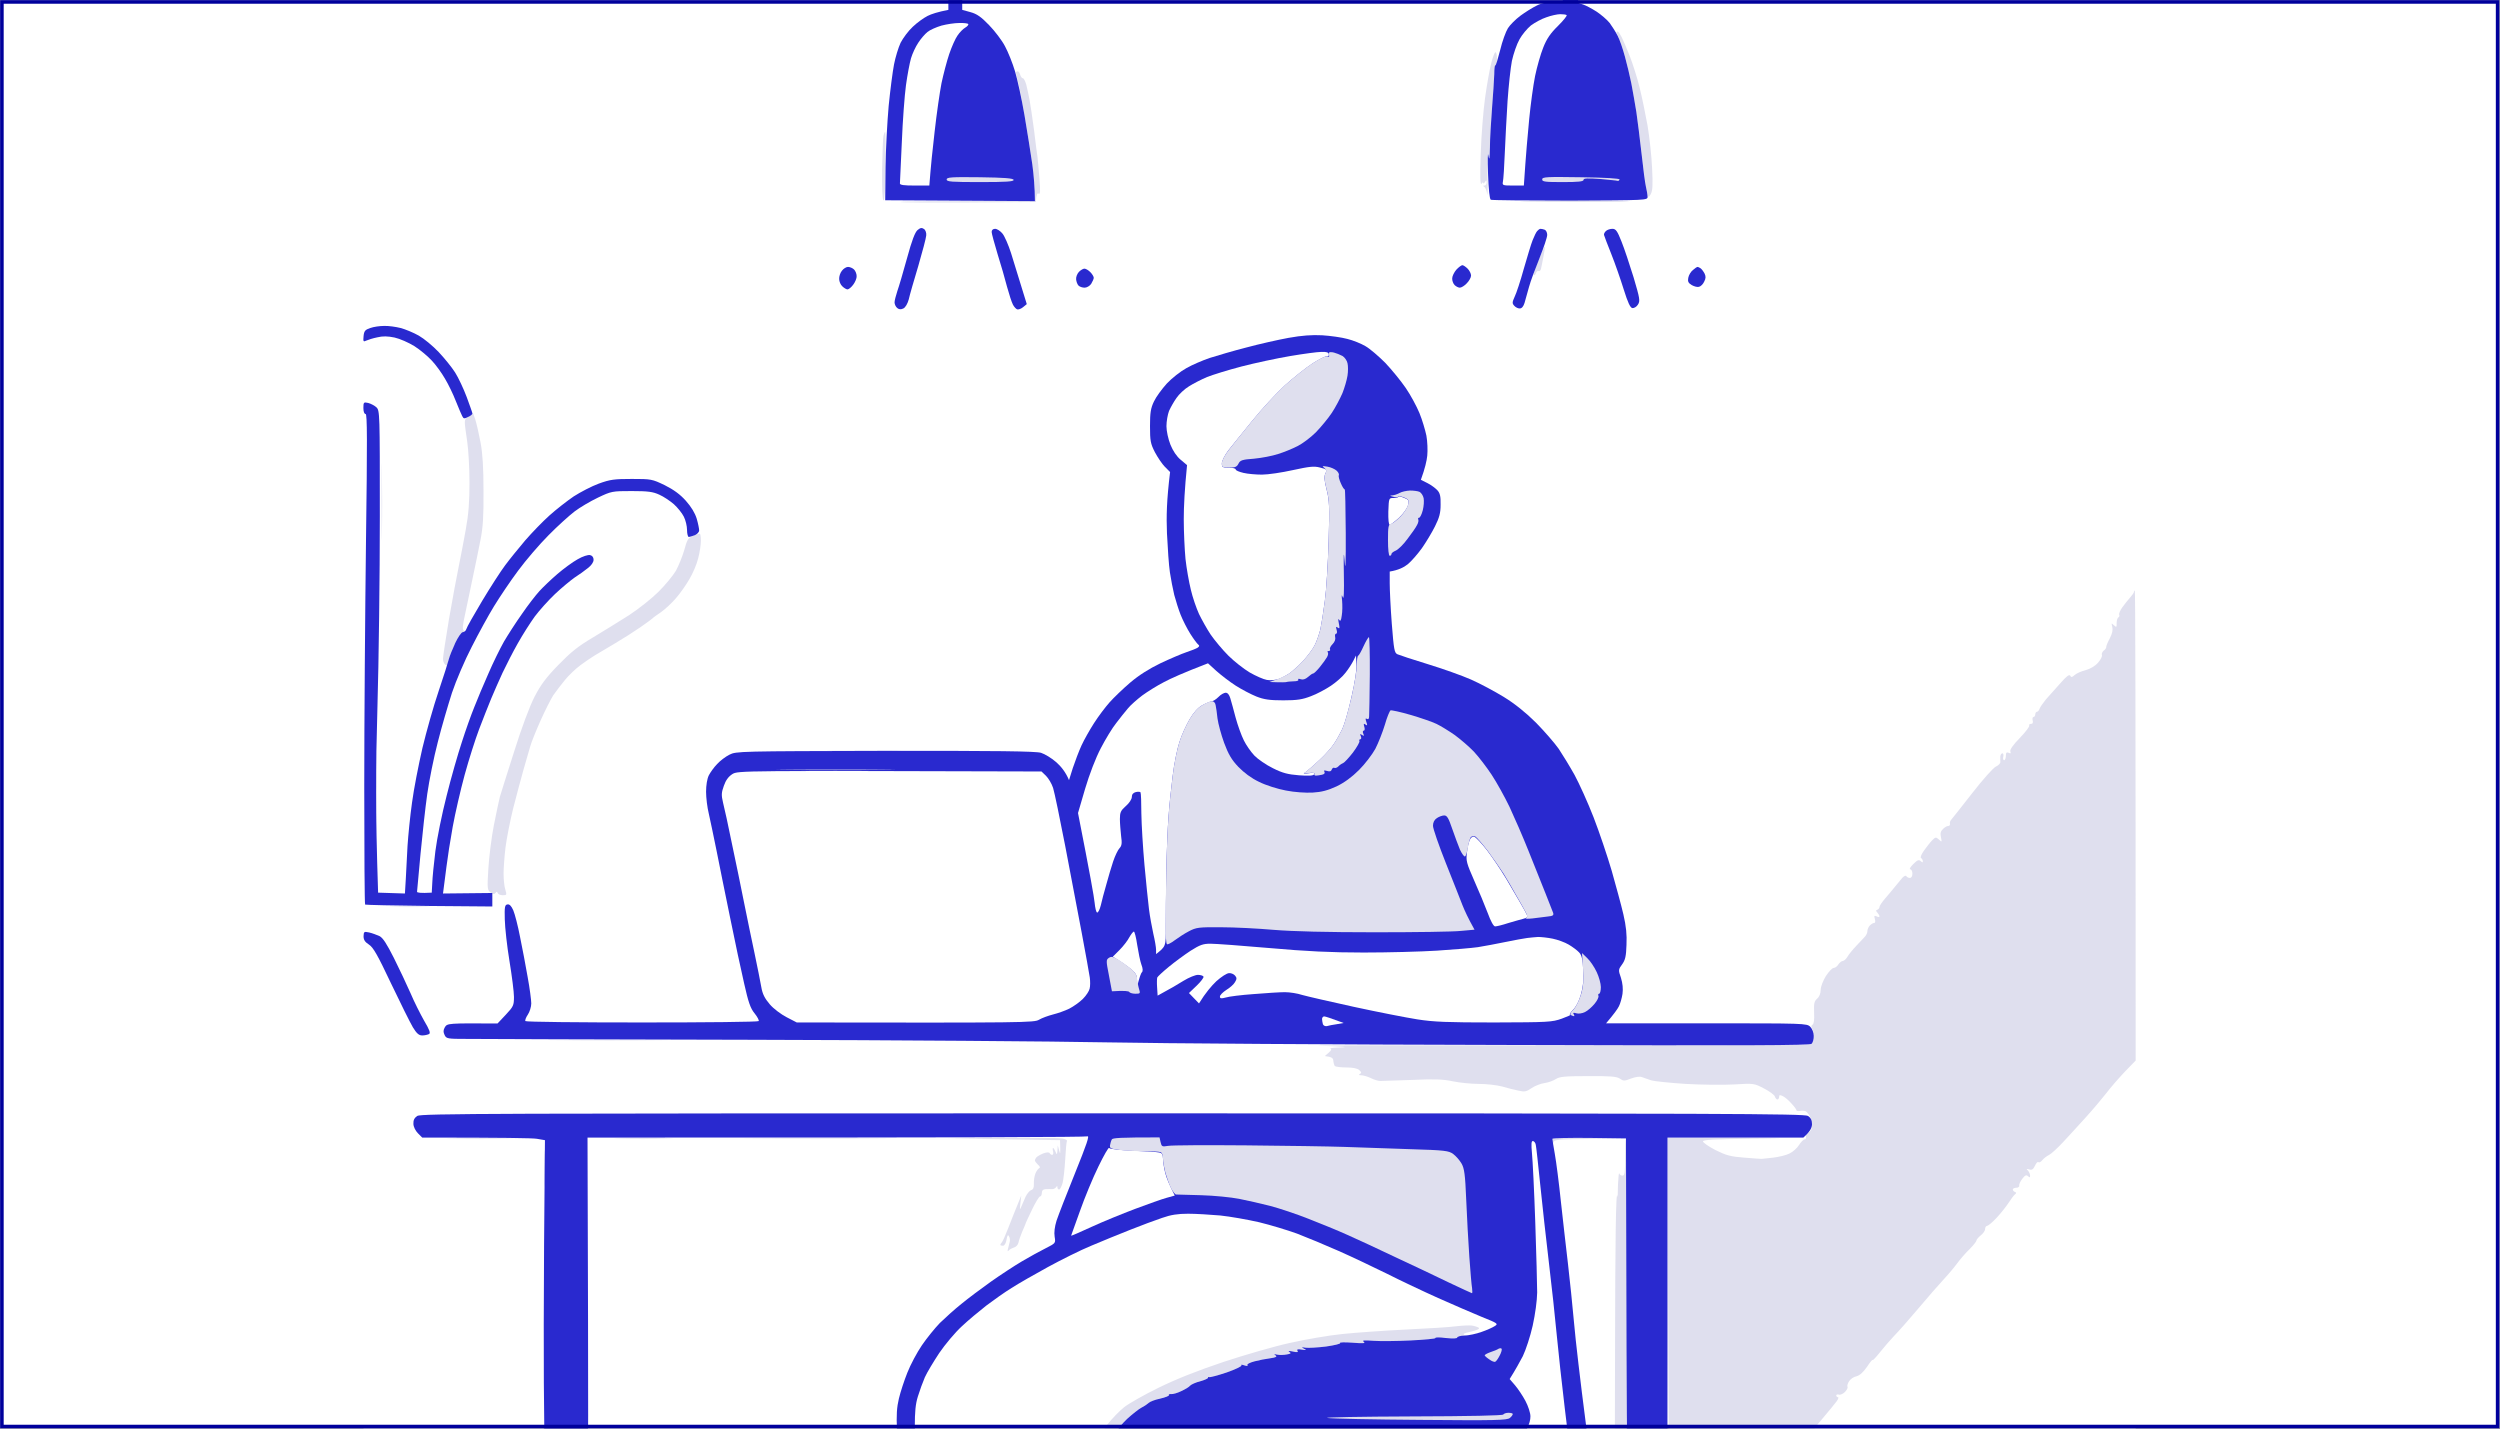 <svg width="3501" height="2001" viewBox="0 0 3501 2001" fill="none" xmlns="http://www.w3.org/2000/svg">
<rect x="0" y="0" width="3501" height="2001" fill="#808080" stroke="none"/>
<g clip-path="url(#clip0_101_33)">
<rect x="0.156" y="0.211" width="3500" height="2000" fill="white"/>
<g clip-path="url(#clip1_101_33)">
<path fill-rule="evenodd" clip-rule="evenodd" d="M508.891 -283.133H2990.79V271.484C2990.79 783.195 2990.54 826.343 2986.91 831.918C2984.73 835.312 2981.57 838.948 2980.12 840.402C2978.42 841.857 2974.79 846.462 2971.88 850.826C2968.97 854.946 2967.03 859.552 2967.76 861.006C2968.49 862.461 2967.76 863.915 2966.55 864.642C2965.34 865.37 2964.12 868.763 2964.12 872.642C2964.37 878.459 2963.88 878.944 2960.25 875.551C2956.61 872.157 2956.61 872.399 2958.06 877.975C2959.03 882.095 2958.06 887.186 2954.67 893.731C2951.76 899.064 2949.58 904.396 2949.58 905.851C2949.82 907.305 2948.13 909.729 2945.95 911.426C2944.01 912.88 2942.8 915.789 2943.52 917.486C2944.25 918.941 2941.83 923.789 2938.19 927.91C2934.07 932.758 2927.28 936.636 2920.5 938.575C2914.44 940.03 2907.65 943.181 2905.23 945.362C2901.59 948.756 2900.38 948.756 2899.17 946.332C2897.96 943.908 2893.84 947.059 2885.35 956.755C2878.57 964.27 2869.6 974.451 2865.24 979.299C2861.12 984.389 2857 990.207 2856.27 992.631C2855.54 994.812 2853.84 996.752 2852.63 996.752C2851.42 996.752 2850.21 998.449 2850.21 1000.39C2850.21 1002.33 2849 1004.02 2847.79 1004.02C2846.57 1004.02 2845.85 1006.21 2846.57 1008.87C2847.38 1012.1 2846.57 1013.72 2844.15 1013.72C2842.21 1013.72 2841 1014.93 2841.73 1016.14C2842.45 1017.36 2836.39 1025.36 2828.4 1033.84C2818.7 1043.54 2814.34 1050.08 2815.31 1052.5C2816.28 1055.17 2815.79 1055.66 2812.88 1054.2C2809.98 1052.99 2809.01 1053.96 2809.01 1058.56C2809.01 1061.96 2807.79 1064.62 2806.58 1064.62C2805.37 1064.62 2804.64 1062.44 2805.37 1059.78C2806.1 1057.11 2805.37 1054.93 2804.16 1054.93C2802.95 1054.93 2801.49 1056.87 2801.25 1059.29C2801.25 1061.47 2801.01 1065.11 2801.25 1067.05C2801.49 1068.99 2798.58 1071.9 2794.95 1073.59C2791.31 1075.29 2776.77 1091.53 2761.74 1110.92C2747.2 1129.59 2733.87 1146.31 2732.42 1148.01C2730.96 1149.47 2730.23 1152.13 2730.72 1153.59C2731.2 1155.28 2729.99 1156.74 2728.54 1156.74C2726.84 1156.49 2723.45 1158.43 2721.02 1160.86C2717.63 1164.01 2716.9 1167.16 2718.12 1172.49C2719.57 1179.52 2719.33 1179.52 2715.21 1175.64C2711.09 1172.01 2710.6 1172.01 2705.76 1176.86C2702.85 1179.77 2697.76 1186.31 2694.36 1191.16C2690.73 1196.25 2688.79 1200.85 2690.24 1201.58C2691.45 1202.31 2692.67 1204.25 2692.67 1205.7C2692.91 1208.13 2692.18 1208.13 2689.76 1205.95C2687.33 1203.52 2685.15 1204.25 2679.34 1210.07C2675.46 1214.19 2673.52 1217.34 2674.97 1217.34C2676.67 1217.34 2678.12 1220 2678.12 1223.4C2678.12 1227.28 2676.67 1229.46 2674.49 1229.46C2672.55 1229.46 2670.37 1228.25 2669.64 1227.03C2668.91 1225.58 2666.49 1226.79 2664.07 1229.22C2661.89 1231.88 2657.28 1237.46 2653.89 1241.58C2650.49 1245.94 2644.19 1253.21 2640.07 1258.06C2635.71 1263.15 2632.07 1268.48 2632.07 1269.94C2632.07 1271.64 2630.62 1273.58 2628.92 1274.06C2626.74 1274.79 2626.74 1275.51 2629.17 1278.18C2630.86 1280.12 2632.07 1282.3 2632.07 1283.27C2632.07 1284.48 2630.13 1284.48 2627.95 1283.27C2624.56 1281.82 2624.32 1282.54 2625.53 1286.91C2626.5 1290.3 2626.26 1292.48 2624.56 1292.48C2623.11 1292.48 2620.44 1294.18 2618.5 1296.12C2616.56 1298.06 2615.11 1301.69 2615.11 1303.88C2615.11 1306.3 2613.41 1309.94 2611.47 1311.87C2609.78 1313.81 2604.2 1319.63 2599.6 1324.48C2594.75 1329.57 2589.17 1336.36 2587.23 1339.75C2585.3 1343.14 2582.15 1345.81 2580.45 1345.81C2578.99 1345.81 2576.09 1347.99 2574.39 1350.66C2572.93 1353.33 2569.78 1355.51 2567.85 1355.51C2565.91 1355.51 2561.06 1360.6 2556.94 1366.9C2552.82 1373.69 2549.67 1381.93 2549.67 1386.29C2549.67 1391.14 2547.73 1395.99 2544.82 1398.41C2540.7 1402.05 2539.97 1405.2 2540.46 1417.8C2540.94 1426.05 2540.7 1433.08 2539.97 1433.56C2539.25 1434.05 2473.56 1433.8 2248.64 1431.86L2253.97 1427.02C2256.88 1424.35 2261.97 1417.8 2264.88 1412.47C2268.03 1407.14 2271.18 1397.93 2272.15 1391.87C2273.28 1384.6 2272.55 1377.08 2269.97 1369.32C2266.09 1358.42 2266.33 1357.69 2271.67 1350.42C2276.03 1344.36 2277.24 1339.02 2277.73 1323.27C2278.45 1308.97 2277.24 1297.09 2273.36 1280.36C2270.45 1267.76 2262.94 1240.37 2257.12 1219.76C2251.06 1199.16 2239.67 1165.22 2231.67 1144.62C2223.68 1124.01 2211.56 1097.35 2205.01 1085.23C2198.23 1073.11 2188.29 1056.87 2182.96 1048.87C2177.38 1040.87 2163.08 1024.39 2151.21 1012.27C2136.91 997.964 2121.15 985.359 2106.13 976.148C2093.52 968.391 2072.68 957.24 2060.07 951.665C2047.47 946.09 2020.08 936.394 1999.48 930.091C1978.88 923.789 1959.73 917.486 1957.07 916.274C1952.7 914.335 1951.98 910.214 1949.07 873.611C1947.37 851.31 1946.16 825.858 1946.16 800.406L1954.16 799.194C1958.28 798.467 1966.28 794.346 1971.37 790.225C1976.7 785.862 1985.42 775.681 1991.24 767.682C1996.82 759.682 2005.06 746.108 2009.42 737.381C2015.72 724.776 2017.42 718.474 2017.42 706.839C2017.66 695.203 2016.69 690.598 2012.81 686.477C2010.15 683.568 2003.84 678.962 1989.79 671.933L1993.42 661.509C1995.6 655.934 1998.03 645.268 1998.75 637.996C1999.48 630.724 1999 618.119 1997.54 610.12C1995.85 602.121 1991.73 588.061 1987.85 578.608C1983.97 569.154 1975.49 553.398 1968.7 543.459C1961.91 533.521 1948.83 517.522 1939.86 508.069C1930.65 498.857 1918.29 488.192 1912.23 484.798C1906.17 481.162 1894.29 476.556 1885.57 474.132C1875.39 471.466 1860.84 470.011 1844.36 470.011C1826.19 470.011 1810.43 471.708 1788.62 476.314C1771.89 479.707 1742.57 487.222 1723.18 492.555C1703.79 498.13 1679.31 506.614 1668.64 511.947C1655.31 518.492 1645.13 525.764 1635.44 535.46C1627.92 543.217 1619.2 554.852 1616.29 561.64C1611.44 571.578 1610.47 577.638 1610.47 596.788C1610.47 617.392 1611.2 621.271 1617.26 633.148C1621.14 640.42 1627.44 649.874 1638.59 661.024L1635.68 685.265C1633.74 700.779 1633.26 723.079 1634.23 747.077C1635.2 767.682 1636.89 792.164 1638.35 801.618C1639.8 811.072 1642.47 825.131 1644.41 833.13C1646.59 841.13 1650.47 853.734 1653.37 861.006C1656.28 868.279 1662.34 880.399 1666.95 887.671C1671.55 894.943 1676.64 901.73 1678.1 902.7C1680.03 904.154 1679.55 905.366 1677.13 907.063C1675.19 908.275 1668.16 911.184 1661.37 913.365C1654.83 915.547 1638.35 922.577 1625.02 928.879C1609.02 936.636 1594.48 945.847 1582.6 956.028C1572.66 964.512 1559.58 977.117 1553.76 983.662C1547.94 990.207 1538.25 1003.05 1532.19 1012.51C1526.13 1021.96 1518.13 1036.02 1514.49 1044.02C1510.86 1052.02 1505.53 1066.08 1497.04 1092.5L1494.14 1085.23C1492.44 1081.35 1485.89 1073.35 1479.35 1067.53C1472.81 1061.72 1463.11 1055.9 1457.78 1054.2C1450.51 1052.02 1394.28 1051.29 1239.64 1051.29C1040.9 1051.29 1030.72 1051.53 1022.72 1055.9C1018.12 1058.32 1010.6 1063.65 1006.24 1068.02C1001.63 1072.14 996.06 1079.65 993.394 1084.5C990.243 1090.8 988.788 1098.56 988.788 1108.74C988.788 1117.23 990.485 1131.04 992.666 1139.77C994.605 1148.5 999.453 1171.28 1003.33 1190.67C1007.21 1210.07 1015.69 1252.49 1022.48 1285.21C1029.02 1317.93 1037.99 1359.39 1042.11 1377.32C1047.93 1403.26 1050.84 1411.99 1056.65 1419.02C1060.77 1424.11 1063.2 1428.96 1062.47 1429.92C1061.74 1431.14 988.304 1431.86 899.111 1431.86C809.918 1431.86 736.479 1431.14 735.752 1429.92C735.024 1428.96 736.479 1424.83 739.145 1420.96C741.811 1417.08 743.992 1409.81 743.992 1405.2C743.992 1400.59 741.811 1383.87 738.902 1368.11C736.236 1352.6 731.389 1327.15 728.238 1311.87C725.33 1296.6 720.967 1279.88 718.786 1274.79C716.119 1268.73 713.453 1266.06 710.787 1266.55C706.909 1267.03 706.425 1269.94 706.909 1287.63C707.152 1299.03 710.06 1325.21 713.453 1345.81C716.847 1366.42 719.755 1389.2 719.755 1396.23C719.755 1407.87 719.028 1409.56 696.73 1433.32L661.586 1433.08C627.411 1432.83 626.442 1433.08 623.048 1438.41C620.867 1442.29 620.625 1445.44 622.321 1448.83C624.503 1453.2 628.138 1453.92 663.04 1455.38C684.369 1456.35 855.968 1457.07 1044.53 1457.07C1257.82 1457.07 1483.71 1458.53 1641.98 1460.95C1782.07 1463.13 1896.96 1465.56 1897.69 1466.04C1898.41 1466.77 1890.17 1467.25 1879.51 1467.25C1868.84 1467.25 1861.57 1467.74 1863.27 1468.47C1865.21 1469.19 1864.48 1470.89 1855.27 1478.89L1861.09 1479.62C1865.21 1480.1 1867.15 1481.8 1867.15 1485.68C1867.39 1488.34 1868.36 1491.74 1869.33 1492.95C1870.54 1493.92 1877.81 1494.89 1885.32 1494.89C1894.29 1494.89 1900.84 1496.1 1903.5 1498.52C1906.65 1501.43 1906.9 1502.65 1904.47 1503.86C1902.37 1505.15 1902.94 1505.8 1906.17 1505.8C1908.83 1505.8 1914.89 1507.49 1919.5 1509.68C1924.1 1512.1 1930.16 1513.8 1932.83 1513.8C1935.5 1513.8 1955.61 1513.07 1977.67 1512.34C2008.69 1510.89 2021.3 1511.37 2034.63 1514.28C2044.08 1516.22 2060.32 1517.92 2070.98 1517.92C2081.65 1517.92 2096.43 1519.61 2103.7 1521.55C2110.97 1523.73 2121.4 1526.4 2126.73 1527.37C2134.97 1529.31 2137.63 1528.83 2144.91 1523.73C2149.51 1520.58 2157.75 1517.43 2163.08 1516.7C2168.42 1515.98 2175.44 1513.31 2178.84 1511.13C2183.93 1507.74 2191.44 1507.01 2223.68 1507.01C2254.94 1506.77 2263.67 1507.49 2268.27 1510.4C2273.36 1514.04 2274.82 1514.04 2284.03 1510.4C2289.84 1508.22 2295.9 1507.25 2298.81 1508.22C2301.48 1509.19 2307.54 1511.13 2312.14 1512.83C2316.75 1514.28 2338.56 1516.46 2360.62 1517.92C2382.67 1519.13 2413.21 1519.61 2428.48 1518.64C2456.11 1516.95 2456.6 1517.19 2470.17 1524.22C2477.68 1528.1 2484.71 1533.19 2485.44 1535.37C2486.17 1537.79 2487.86 1539.73 2489.07 1539.73C2490.29 1539.73 2491.5 1538.04 2491.5 1536.1C2491.5 1533.19 2492.47 1532.95 2497.07 1535.13C2499.98 1536.58 2505.31 1541.43 2508.95 1545.55C2512.83 1549.67 2515.73 1553.79 2515.73 1554.76C2515.73 1555.97 2518.16 1556.7 2521.31 1556.46C2524.22 1556.22 2528.1 1556.22 2529.79 1556.46C2531.25 1556.7 2532.7 1557.43 2532.7 1558.4C2532.7 1559.61 2095.7 1560.09 1561.51 1559.85C706.667 1559.37 589.359 1559.61 584.511 1562.76C581.36 1564.94 579.179 1568.82 579.179 1572.46C579.179 1575.85 580.391 1580.7 581.603 1583.37C583.057 1586.03 587.42 1589.91 591.298 1591.85C597.357 1594.76 612.384 1595.49 760.958 1595.49V1844.68C760.958 2001.99 761.928 2097.02 763.382 2102.83C764.836 2107.68 768.957 2114.47 773.077 2117.86C777.197 2121.26 784.469 2124.65 789.558 2125.38C794.406 2126.35 802.646 2125.62 807.736 2124.17C814.523 2122.23 817.674 2119.56 820.34 2113.01C823.49 2105.74 823.975 2071.81 822.763 1594.27L1151.18 1594.76C1331.75 1595.24 1481.05 1595.97 1482.74 1596.7C1484.44 1597.42 1485.65 1602.03 1485.41 1608.33C1485.17 1617.79 1484.92 1618.03 1481.29 1603.97L1481.05 1611.24C1480.56 1618.03 1480.32 1618.27 1478.14 1613.18C1476.93 1610.03 1475.47 1607.61 1474.75 1607.61C1474.02 1607.61 1474.02 1609.79 1474.75 1612.45C1475.47 1615.12 1474.99 1617.3 1473.53 1617.3C1472.32 1617.3 1470.62 1616.09 1469.9 1614.88C1469.17 1613.42 1465.78 1613.42 1460.93 1615.61C1456.57 1617.06 1452.2 1619.73 1451.24 1620.94C1450.27 1622.15 1449.3 1624.09 1449.3 1625.3C1449.3 1626.27 1451.24 1628.69 1453.66 1630.88C1456.57 1633.54 1457.05 1635.24 1454.87 1636.21C1453.42 1637.18 1450.99 1640.57 1449.78 1643.97C1448.57 1647.36 1447.6 1653.42 1447.84 1657.78C1448.08 1663.12 1446.87 1666.02 1443.96 1666.75C1441.54 1667.72 1438.15 1671.84 1436.21 1675.96C1434.27 1680.33 1431.6 1686.63 1430.15 1690.02C1427.97 1695.11 1427.97 1694.39 1430.15 1674.27L1424.09 1688.81C1420.94 1696.81 1415.36 1710.87 1411.73 1720.32C1408.09 1729.78 1404.21 1738.5 1403 1739.72C1401.79 1740.93 1400.82 1742.62 1400.82 1743.35C1400.82 1744.08 1402.52 1744.56 1404.46 1744.56C1406.64 1744.56 1408.58 1741.41 1409.55 1736.08C1410.52 1730.02 1411.49 1728.56 1412.94 1731.23C1414.15 1733.17 1414.64 1736.56 1414.15 1738.5C1413.67 1740.44 1412.46 1744.81 1411.73 1748.2C1410.76 1751.59 1411 1753.05 1412.21 1751.59C1413.18 1750.14 1416.58 1748.2 1419.73 1747.23C1422.64 1746.5 1425.54 1743.35 1426.27 1740.2C1426.76 1737.29 1429.18 1730.5 1431.36 1725.17C1433.78 1719.84 1435.72 1714.99 1435.97 1714.26C1435.97 1713.54 1440.09 1704.57 1445.18 1694.14C1450.02 1683.96 1455.36 1675.48 1456.57 1675.48C1458.02 1675.48 1458.99 1673.3 1458.99 1670.63C1458.99 1667.24 1460.69 1665.54 1464.57 1665.3C1467.47 1665.3 1471.59 1665.06 1473.53 1665.3C1475.47 1665.3 1477.9 1664.09 1478.87 1662.63C1480.32 1660.45 1480.8 1660.45 1480.8 1662.87C1480.8 1664.33 1482.02 1665.78 1483.23 1665.78C1484.68 1665.78 1486.62 1661.66 1488.08 1656.81C1489.29 1651.72 1490.74 1637.18 1491.47 1624.57C1492.2 1611.97 1493.41 1599.61 1494.14 1597.42C1495.1 1594.03 1498.01 1593.06 1507.47 1593.06C1514.25 1593.06 1521.28 1592.33 1523.22 1591.36C1525.64 1590.15 1519.34 1608.58 1505.53 1642.75C1493.65 1672.08 1482.02 1702.14 1479.59 1709.41C1476.93 1718.14 1475.96 1725.9 1476.93 1731.96C1478.38 1740.93 1478.38 1740.93 1464.57 1747.96C1456.81 1751.84 1441.78 1760.08 1431.12 1766.38C1420.45 1772.68 1400.82 1785.53 1387.49 1794.98C1374.16 1804.44 1355.74 1818.25 1346.29 1826.01C1336.84 1833.52 1323.5 1845.64 1316.23 1852.67C1309.2 1859.95 1297.81 1874.01 1291.03 1883.94C1284.24 1893.88 1275.03 1911.09 1270.67 1922.24C1266.3 1933.15 1260.97 1949.39 1258.79 1958.36C1255.88 1970.72 1255.16 1981.88 1256.13 2002.72C1256.85 2020.66 1259.28 2037.14 1262.67 2048.78C1265.58 2058.72 1270.91 2073.5 1274.79 2081.5C1278.67 2089.5 1285.21 2101.14 1296.6 2119.07L1302.9 2114.71C1306.3 2112.53 1309.45 2108.89 1310.17 2106.95C1310.9 2105.02 1307.51 2095.8 1302.9 2086.35C1298.3 2076.9 1291.51 2059.69 1287.88 2047.57C1282.54 2029.63 1281.33 2020.9 1281.09 1997.87C1281.09 1977.27 1282.06 1966.12 1285.45 1955.45C1287.88 1947.45 1292.24 1935.33 1295.15 1928.79C1298.06 1922 1307.27 1906.97 1315.26 1894.85C1323.5 1882.73 1337.56 1866.01 1346.77 1857.52C1355.74 1849.04 1371.49 1835.95 1381.43 1828.19C1391.37 1820.68 1407.12 1809.53 1416.58 1803.71C1426.03 1797.65 1448.81 1784.56 1467.47 1774.38C1486.14 1764.2 1513.52 1750.62 1528.07 1744.56C1542.85 1738.26 1567.33 1728.32 1582.6 1722.26C1597.87 1716.2 1617.99 1708.69 1627.44 1705.54C1639.8 1701.17 1649.5 1699.72 1663.8 1699.72C1674.46 1699.72 1694.58 1700.93 1708.63 1702.14C1722.69 1703.6 1747.17 1707.96 1763.17 1711.6C1779.17 1715.47 1803.16 1722.75 1816.49 1727.59C1829.82 1732.69 1856 1743.59 1874.66 1751.84C1893.32 1760.08 1923.86 1774.62 1942.52 1783.83C1961.19 1793.29 1993.42 1808.56 2014.02 1817.77C2034.63 1826.98 2062.26 1838.86 2075.1 1844.19C2097.64 1853.16 2098.37 1853.89 2093.28 1857.04C2090.37 1858.98 2082.13 1862.61 2075.34 1865.04C2068.32 1867.46 2058.86 1869.4 2054.74 1869.16C2047.47 1868.92 2048.2 1868.43 2060.07 1864.55C2073.41 1860.43 2073.41 1860.43 2066.86 1857.52C2062.01 1855.58 2054.74 1855.58 2041.41 1857.28C2030.99 1858.49 1998.03 1860.67 1967.97 1862.13C1937.92 1863.58 1898.17 1866.25 1879.51 1868.19C1860.84 1870.13 1828.12 1875.7 1806.8 1880.55C1785.47 1885.16 1743.54 1897.28 1713.48 1907.22C1676.4 1919.58 1647.31 1931.21 1622.59 1943.33C1602.72 1953.03 1580.9 1965.39 1574.12 1970.72C1567.57 1976.06 1557.15 1986.72 1551.09 1994.48C1545.03 2002.24 1538.25 2014.6 1535.82 2022.11C1533.64 2029.39 1531.7 2039.32 1531.7 2043.93C1531.7 2048.54 1533.4 2057.26 1535.34 2063.32C1537.52 2069.38 1542.12 2078.11 1545.76 2082.71C1549.4 2087.32 1559.58 2095.56 1568.79 2101.38C1577.75 2107.2 1586.48 2111.8 1588.18 2111.8C1589.63 2112.05 1592.54 2110.59 1593.99 2108.89C1596.66 2106.47 1593.99 2102.35 1581.15 2088.77C1566.6 2073.5 1565.15 2071.08 1566.6 2064.53C1567.57 2060.66 1570.48 2052.9 1573.39 2047.57C1576.06 2042.23 1583.33 2031.08 1589.63 2022.84C1595.69 2014.6 1601.51 2008.54 1602.48 2009.51C1603.45 2010.48 1603.45 2034.23 1601.26 2113.01L1607.08 2114.71C1610.23 2115.68 1614.84 2116.65 1617.26 2116.65C1619.44 2116.65 1622.35 2114.71 1623.56 2112.29C1624.77 2110.11 1627.2 2084.65 1628.89 2056.05C1630.59 2027.45 1632.04 2003.69 1632.04 2003.21C1632.29 2002.96 1637.13 2005.39 1643.19 2008.54C1649.25 2011.93 1661.13 2016.3 1669.86 2018.24C1679.31 2020.66 1696.76 2022.11 1713.48 2022.11C1732.63 2022.11 1742.32 2023.08 1744.51 2025.02C1746.2 2026.72 1747.41 2030.11 1747.41 2032.29C1747.41 2034.72 1749.35 2037.14 1751.78 2037.87C1753.96 2038.6 1756.14 2041.51 1756.38 2044.42C1756.87 2047.57 1758.08 2051.2 1759.53 2052.41C1761.15 2054.03 1761.96 2053.38 1761.96 2050.48C1761.96 2048.29 1763.17 2046.35 1764.38 2046.35C1765.59 2046.35 1766.8 2048.05 1766.8 2049.99C1766.8 2051.93 1768.5 2053.63 1770.44 2053.63C1772.38 2053.63 1774.08 2054.84 1774.08 2056.05C1774.08 2057.26 1775.77 2058.47 1777.71 2058.47C1779.65 2058.47 1781.1 2059.93 1780.62 2061.38C1780.13 2063.08 1781.83 2066.47 1784.25 2068.66C1787.16 2071.56 1788.62 2071.97 1788.62 2069.87C1788.78 2067.93 1789.83 2068.17 1791.77 2070.59C1793.46 2072.78 1799.28 2076.9 1805.1 2079.81C1810.67 2082.71 1815.76 2084.41 1816.49 2083.2C1817.22 2082.23 1818.19 2083.44 1818.91 2085.62C1819.64 2088.53 1822.55 2089.99 1826.91 2089.99C1830.55 2089.99 1834.67 2090.96 1835.88 2092.41C1837.09 2093.62 1848 2096.05 1860.12 2097.74C1878.05 2100.17 1880.72 2101.14 1874.66 2102.59C1870.78 2103.56 1884.35 2104.05 1904.96 2103.56C1929.44 2102.83 1942.77 2101.62 1943.25 2099.93C1943.49 2098.47 1944.95 2097.74 1946.16 2098.47C1947.37 2099.2 1949.07 2097.99 1949.8 2096.05C1950.52 2094.11 1952.22 2092.41 1953.43 2092.41C1954.64 2092.41 1955.85 2094.35 1955.85 2096.53C1955.61 2100.41 1956.1 2100.41 1959.73 2097.26C1962.16 2095.08 1962.64 2093.38 1960.94 2092.9C1959.49 2092.65 1958.28 2091.2 1958.28 2089.99C1958.28 2088.77 1959.97 2088.05 1961.91 2088.77C1964.1 2089.5 1968.94 2086.35 1973.79 2080.78C1978.15 2075.93 1986.15 2066.96 1991.48 2060.9C1996.57 2054.84 2005.06 2044.66 2010.39 2038.11C2015.72 2031.33 2021.54 2024.54 2023.23 2022.84C2025.66 2020.42 2037.29 2019.69 2069.28 2019.69C2109.76 2019.69 2112.91 2019.45 2123.09 2014.11C2129.39 2010.72 2135.94 2004.9 2138.6 2000.06C2141.27 1995.45 2143.45 1987.94 2143.21 1983.33C2143.21 1978.72 2140.06 1969.03 2136.18 1961.76C2132.3 1954.48 2125.76 1944.79 2114.12 1931.21L2119.46 1922.73C2122.36 1918.12 2128.18 1907.46 2132.54 1898.97C2136.66 1890.73 2142.97 1871.58 2146.36 1856.55C2149.99 1839.83 2152.42 1821.89 2152.66 1810.01C2152.66 1799.35 2151.45 1755.23 2149.99 1711.84C2148.54 1668.45 2146.36 1625.06 2145.39 1615.36C2144.18 1602.03 2144.42 1597.91 2146.84 1597.91C2148.3 1597.91 2150.24 1600.33 2150.72 1603.24C2151.45 1606.39 2154.12 1631.85 2157.02 1659.72C2159.93 1687.6 2165.26 1736.81 2169.14 1768.8C2173.02 1800.8 2177.87 1846.13 2180.05 1869.4C2182.23 1892.67 2187.32 1938.49 2191.2 1971.21C2195.32 2003.93 2200.41 2047.57 2202.59 2068.41C2205.34 2093.62 2207.92 2107.6 2210.35 2110.35C2212.28 2112.53 2216.65 2114.47 2220.04 2114.47C2223.43 2114.23 2228.04 2113.01 2230.71 2111.32C2234.58 2108.65 2235.07 2106.23 2233.86 2096.05C2232.89 2089.26 2226.83 2041.51 2220.28 1989.39C2213.5 1937.27 2206.23 1875.7 2204.29 1852.43C2202.1 1829.16 2198.47 1792.07 2195.8 1770.02C2193.14 1747.96 2188.77 1708.69 2185.87 1682.75C2183.2 1656.81 2179.81 1629.91 2178.59 1623.36C2177.38 1616.57 2176.41 1607.61 2176.41 1595.49L2275.79 1594.27V1620.21C2275.79 1641.78 2275.06 1646.39 2272.15 1646.39C2270.21 1646.39 2268.03 1644.94 2267.55 1643.24C2266.82 1641.78 2266.09 1648.57 2265.36 1676.69L2263.67 1663.36C2262.7 1656.09 2261.97 1753.29 2261.24 2109.38L2266.82 2107.2C2271.18 2105.26 2273.36 2106.23 2279.91 2112.53C2284.03 2116.89 2292.27 2121.74 2298.08 2123.44C2303.9 2125.38 2312.38 2126.1 2316.99 2125.38C2321.59 2124.65 2327.65 2121.74 2330.32 2118.83C2334.2 2114.71 2335.17 2109.86 2336.38 2070.59L2344.38 2071.81C2348.5 2072.53 2359.16 2074.47 2367.65 2075.93C2376.13 2077.62 2383.64 2080.53 2383.88 2081.99C2384.37 2083.68 2386.07 2085.14 2387.28 2085.14C2388.49 2085.14 2396 2088.05 2403.76 2091.44C2412.48 2095.56 2421.21 2097.74 2427.27 2097.5C2432.6 2097.26 2439.87 2096.77 2443.75 2096.53C2448.6 2096.29 2450.05 2095.08 2448.84 2092.41C2447.63 2089.5 2448.6 2089.26 2453.2 2090.71C2457.81 2092.17 2458.54 2091.93 2457.08 2088.77C2455.63 2086.35 2456.35 2085.14 2459.5 2084.65C2461.69 2084.65 2465.32 2084.17 2467.26 2084.17C2469.2 2083.93 2470.65 2081.74 2470.65 2079.08C2470.41 2076.41 2471.62 2072.78 2473.56 2071.08C2475.5 2069.62 2478.17 2068.66 2479.38 2069.38C2480.59 2070.11 2485.92 2065.02 2491.01 2058.23C2495.86 2051.2 2501.19 2045.14 2502.4 2044.17C2503.86 2043.45 2510.4 2036.17 2516.95 2028.17C2523.73 2020.17 2529.55 2013.15 2530.28 2012.42C2531 2011.69 2539.73 2001.51 2549.67 1989.63C2559.6 1977.75 2569.78 1965.63 2572.21 1962.48C2574.39 1959.33 2575.12 1956.67 2573.9 1956.67C2572.69 1956.67 2571.48 1955.45 2571.48 1954.24C2571.48 1953.03 2573.18 1952.3 2575.12 1953.03C2577.06 1953.76 2580.93 1952.06 2583.6 1949.39C2586.27 1946.73 2587.96 1943.33 2587.23 1942.12C2586.51 1940.91 2587.48 1937.27 2589.42 1934.12C2591.36 1931.21 2595.96 1928.06 2599.84 1927.33C2604.44 1926.12 2609.29 1921.76 2614.62 1914C2618.99 1907.46 2622.38 1903.34 2622.38 1904.55C2622.38 1905.76 2626.98 1900.91 2632.56 1893.88C2638.38 1886.61 2647.34 1876.19 2652.68 1870.61C2658.01 1865.28 2673.03 1848.31 2685.88 1833.04C2698.73 1817.77 2714.97 1799.1 2721.75 1791.83C2728.54 1784.56 2737.26 1774.14 2741.14 1768.8C2745.02 1763.47 2752.53 1754.74 2758.11 1749.41C2763.44 1744.08 2767.8 1738.5 2767.8 1737.29C2767.8 1736.08 2770.47 1732.69 2773.86 1730.02C2777.26 1727.35 2780.16 1723.23 2779.92 1720.81C2779.92 1718.63 2781.38 1716.69 2783.07 1716.69C2784.53 1716.44 2790.59 1711.35 2796.4 1705.05C2802.22 1698.75 2809.73 1689.3 2813.13 1683.96C2816.52 1678.63 2820.64 1673.3 2822.09 1672.33C2824.03 1670.87 2823.79 1669.9 2821.85 1669.18C2820.15 1668.69 2818.7 1666.99 2818.7 1665.78C2818.7 1664.57 2820.88 1663.36 2823.55 1663.36C2826.21 1663.36 2828.15 1661.9 2827.91 1660.21C2827.43 1658.51 2829.36 1654.15 2832.03 1650.75C2835.91 1645.66 2837.61 1644.94 2840.03 1647.12C2842.45 1649.3 2842.94 1649.3 2842.94 1646.39C2842.94 1644.45 2841.73 1641.3 2840.03 1639.36C2837.36 1636.69 2837.61 1636.45 2841.73 1637.66C2845.36 1638.88 2847.3 1637.66 2849.72 1632.57C2851.42 1628.69 2853.6 1626.51 2854.57 1627.48C2855.54 1628.45 2857.96 1627.24 2859.9 1624.82C2861.84 1622.39 2866.21 1619 2869.6 1617.3C2872.99 1615.61 2881.72 1607.36 2889.23 1599.36C2896.74 1591.12 2911.04 1575.85 2920.74 1564.94C2930.68 1554.03 2943.52 1538.76 2949.58 1531.01C2955.4 1523.25 2967.28 1509.68 2990.79 1485.19V2199.07H525.857L525.615 2163.19C525.372 2143.56 524.645 2121.5 521.737 2100.89L521.252 2112.29C521.252 2118.83 520.282 2123.92 519.313 2123.92C518.101 2123.92 517.859 2119.32 518.344 2113.5C519.071 2105.02 518.344 2103.08 508.891 2099.68V1709.41C508.891 1450.77 509.618 1319.15 511.315 1319.15C512.769 1319.15 516.405 1321.57 519.555 1324.48C522.949 1327.63 535.067 1350.17 546.459 1374.9C558.093 1399.62 571.423 1426.53 576.271 1435.02C583.542 1447.14 586.45 1450.04 591.298 1450.04C594.691 1450.04 598.811 1449.07 600.75 1448.11C603.174 1446.89 601.72 1442.53 593.964 1429.44C588.632 1419.99 579.906 1402.78 574.816 1390.66C569.484 1378.54 559.062 1356.48 551.549 1341.45C541.611 1321.81 536.279 1313.33 531.432 1310.91C527.554 1309.21 521.01 1307.03 508.891 1304.6L509.376 1263.88C509.618 1241.58 510.103 1233.58 511.315 1268.24L529.008 1269.7C538.46 1270.42 578.694 1270.67 689.458 1269.21L690.67 1260.49C691.397 1255.64 692.852 1250.79 694.064 1249.82C695.275 1248.61 696.487 1248.85 696.972 1250.55C697.457 1252.24 700.608 1253.7 704.001 1253.7C709.818 1253.7 709.818 1253.21 707.636 1245.7C706.182 1241.58 705.213 1231.4 705.213 1223.4C705.213 1215.4 706.425 1199.16 707.879 1187.04C709.333 1174.92 714.18 1150.43 718.543 1132.5C723.148 1114.56 729.692 1090.08 733.086 1077.96C736.721 1065.84 740.841 1051.29 742.538 1045.23C744.235 1039.17 750.779 1022.93 757.08 1008.87C763.382 994.813 771.38 979.056 774.774 973.724C778.409 968.391 785.923 958.695 791.255 952.15C796.587 945.605 806.282 936.394 812.826 931.546C819.37 926.698 828.338 920.637 832.701 917.971C837.063 915.305 849.667 907.79 860.816 901.245C871.965 894.7 887.962 884.52 896.687 878.459C905.412 872.399 912.926 866.824 913.653 866.097C914.38 865.127 919.712 861.249 925.529 857.37C931.346 853.25 940.799 844.523 946.373 837.978C952.19 831.191 960.673 819.313 965.278 811.314C970.126 803.315 975.7 789.74 978.124 781.014C980.709 770.51 981.598 760.813 980.79 751.925C979.821 744.653 977.639 733.018 975.7 726.473C973.277 718.474 968.187 709.747 960.431 701.263C952.433 692.294 943.465 685.75 930.861 679.447C913.168 670.963 911.956 670.721 884.811 670.721C860.331 670.721 854.514 671.448 838.518 677.266C828.58 680.901 812.826 689.143 803.374 695.203C794.163 701.506 778.894 713.383 769.441 721.867C760.231 730.109 744.962 745.865 735.509 756.773C726.299 767.682 713.453 783.438 707.394 791.679C701.335 799.679 686.792 822.222 675.158 841.614C663.767 861.006 653.345 878.459 652.133 880.399C650.921 882.338 648.982 883.065 648.013 882.095C646.801 881.126 648.74 867.551 652.618 851.795C656.253 836.281 662.07 809.859 665.221 793.134C668.372 776.408 672.25 757.258 673.947 750.713C675.401 743.926 677.097 724.292 677.825 707.081C678.552 689.386 678.067 663.206 676.37 647.692C674.916 632.421 671.281 610.605 668.614 599.212C665.948 587.819 662.798 577.396 661.828 576.184C660.859 574.729 656.738 565.033 652.86 554.367C648.982 543.702 641.711 528.43 636.621 520.431C631.289 512.432 621.109 499.585 613.596 491.828C605.84 484.071 593.721 474.375 586.45 470.254C579.179 465.891 567.787 461.042 561.001 459.346C554.457 457.649 544.035 456.194 537.976 456.437C531.916 456.437 522.949 457.891 508.891 463.467L508.891 -283.133ZM544.035 471.708C553.245 472.435 563.425 475.344 571.908 479.708C579.179 483.344 591.298 492.07 598.569 498.857C605.84 505.887 616.262 518.977 621.837 527.946C627.169 537.157 635.652 554.61 640.499 566.488C645.104 578.365 650.194 594.364 651.648 601.636C653.103 608.908 655.526 627.573 656.981 642.844C658.435 658.116 658.92 680.659 658.192 692.537C657.223 704.414 654.314 726.958 651.891 742.229C649.225 757.501 644.377 783.195 641.226 799.194C638.076 815.192 631.774 849.614 627.169 875.793C620.382 916.032 619.655 924.273 622.321 929.122C624.987 934.212 623.776 939.302 613.111 971.3C606.567 991.419 596.63 1026.08 591.298 1048.87C585.965 1071.65 579.421 1105.35 576.998 1124.01C574.332 1142.68 571.665 1170.07 570.696 1184.61C569.969 1199.16 568.757 1220.25 567.06 1251.27L529.493 1250.06L528.766 1115.53C528.281 1041.6 529.25 949.968 530.705 911.911C532.159 873.854 533.855 795.315 534.582 737.381C535.31 679.447 535.067 619.331 533.855 603.818C532.401 580.547 530.947 574.729 527.069 570.366C524.403 567.7 519.313 564.791 508.891 562.852V520.431C508.891 497.16 509.133 478.011 509.618 478.011C509.86 478.011 514.466 476.314 519.798 474.375C526.099 471.951 534.34 470.981 544.035 471.708ZM511.315 579.82C513.011 579.82 513.738 621.028 513.496 699.324C513.254 764.773 512.284 845.978 511.315 879.187C510.345 922.819 509.618 889.61 509.376 759.682C509.133 641.148 509.618 579.82 511.315 579.82ZM888.204 687.204C906.139 687.689 915.35 689.143 923.348 692.779C929.407 695.446 938.375 701.506 943.707 706.111C948.797 710.717 955.099 718.474 957.522 723.564C960.189 728.412 962.128 736.654 962.128 741.745C962.128 746.593 960.189 758.955 957.765 768.894C955.341 778.832 950.251 792.649 946.373 799.194C942.738 805.981 931.831 819.071 922.378 828.525C912.926 837.978 894.263 852.765 880.933 861.491C867.602 869.975 844.819 884.035 830.277 892.761C809.433 905.124 799.496 913.123 781.802 931.303C764.594 948.999 757.08 959.179 748.355 976.148C741.569 989.48 730.419 1019.3 719.997 1052.5C710.303 1082.56 701.577 1110.92 700.123 1115.53C698.911 1120.13 695.033 1138.31 691.64 1155.53C688.247 1172.74 684.853 1201.58 682.187 1251.27H620.382L621.594 1243.52C622.079 1239.15 623.776 1225.82 625.23 1213.7C626.684 1201.58 630.562 1176.61 633.955 1157.95C637.348 1139.28 644.862 1106.56 650.679 1085.23C656.496 1063.9 665.706 1035.05 671.038 1020.99C676.37 1006.93 683.884 988.025 687.762 978.572C691.64 969.118 698.911 952.877 703.758 942.211C708.848 931.546 718.301 912.881 725.087 901.003C731.874 889.125 742.538 872.157 748.84 863.43C755.384 854.704 767.987 840.645 777.197 831.918C786.407 823.192 798.768 813.011 804.585 808.89C810.645 805.011 819.128 798.951 823.248 795.558C828.096 791.922 831.246 787.316 831.246 784.165C831.246 780.529 829.55 778.105 826.399 777.378C823.733 776.65 815.977 779.074 808.948 783.195C801.919 787.074 789.074 796.527 780.348 804.042C771.623 811.556 760.474 822.222 755.384 827.797C750.294 833.373 739.145 847.917 730.904 859.794C722.421 871.672 711.272 889.125 705.697 898.579C700.365 908.032 690.428 928.152 683.884 943.423C677.097 958.695 668.13 980.026 664.009 990.692C659.647 1001.36 651.891 1023.17 646.801 1039.17C641.469 1055.17 631.774 1088.86 625.472 1114.32C618.928 1139.77 611.899 1174.43 609.718 1191.89C607.537 1209.1 605.598 1229.46 604.628 1250.06L594.448 1250.79C588.632 1251.03 584.026 1250.06 584.026 1248.85C584.026 1247.64 586.208 1223.88 588.874 1196.25C591.54 1168.37 595.66 1130.56 598.326 1111.89C600.993 1093.23 607.537 1060.5 613.111 1039.17C618.443 1017.84 627.654 986.813 632.986 970.088C638.56 953.362 650.921 924.516 660.616 905.851C670.069 887.186 684.126 861.491 691.882 848.886C699.638 836.281 713.453 815.435 722.906 802.83C732.358 790.225 746.658 772.287 754.657 763.318C762.897 754.107 778.652 738.593 790.043 728.655C801.435 718.716 818.401 706.596 827.611 701.748C837.063 696.9 848.94 691.325 854.272 689.628C860.331 687.689 872.934 686.719 888.204 687.204ZM2529.79 1590.88C2530.03 1590.88 2530.28 1591.85 2530.28 1593.06C2530.28 1594.27 2528.58 1595.49 2526.64 1595.49C2524.7 1595.49 2521.07 1599.12 2518.89 1603.24C2516.46 1607.61 2510.65 1613.18 2506.04 1615.36C2501.44 1617.79 2491.01 1620.21 2483.01 1621.18C2475.02 1621.91 2467.99 1622.88 2467.26 1622.88C2466.53 1623.12 2455.63 1622.15 2443.02 1621.18C2423.39 1619.73 2417.33 1618.03 2402.3 1610.51C2392.85 1605.67 2384.85 1600.09 2384.85 1598.39C2384.85 1596.21 2399.64 1595.49 2449.81 1595.24C2485.44 1595 2517.92 1594.03 2521.79 1593.06C2525.91 1592.09 2529.31 1591.12 2529.79 1590.88Z" fill="white"/>
<path fill-rule="evenodd" clip-rule="evenodd" d="M665.464 587.087C667.403 593.147 670.796 607.934 672.977 619.811C675.886 634.84 677.097 655.687 677.097 687.684C677.34 723.317 676.37 738.831 672.735 756.769C670.311 769.374 665.706 791.675 662.555 806.461C659.647 821.248 654.557 844.034 651.891 857.366C647.528 877.243 647.043 881.848 649.952 883.303C652.375 884.757 652.133 885.242 648.982 885.242C646.074 885.242 642.196 890.575 637.106 901.725C632.986 910.694 628.865 921.36 627.896 925.723C626.684 932.026 625.714 932.995 623.291 930.571C621.594 928.874 620.14 925.238 620.382 922.329C620.382 919.178 624.26 894.211 628.865 866.335C633.713 838.701 639.772 805.734 642.438 793.129C645.104 780.524 649.467 757.011 652.375 741.012C656.253 719.923 657.465 701.986 657.465 675.564C657.465 655.687 656.011 629.992 654.314 618.599C652.618 607.206 650.921 595.329 650.921 591.935C650.679 587.814 652.375 585.148 656.253 583.451C659.162 581.997 661.828 580.057 661.828 578.603C662.07 577.148 663.525 581.027 665.464 587.087ZM534.825 659.808C535.31 684.533 535.31 723.802 534.825 747.073C534.582 770.343 534.34 750.224 534.34 702.228C534.34 654.232 534.582 635.083 534.825 659.808ZM979.821 747.315C980.79 747.073 981.517 751.678 981.517 757.253C981.517 763.071 979.821 774.222 977.639 782.221C975.7 790.22 970.126 803.31 965.278 811.309C960.673 819.308 952.19 831.429 946.373 837.973C940.799 844.518 931.346 853.245 925.529 857.366C919.712 861.244 914.38 865.122 913.653 866.092C912.926 866.819 905.412 872.395 896.687 878.455C887.961 884.515 871.965 894.696 860.816 901.24C849.667 907.785 837.063 915.3 832.701 917.966C828.338 920.633 819.37 926.693 812.826 931.541C806.282 936.389 796.587 945.6 791.255 952.145C785.923 958.69 778.409 968.386 774.773 973.719C771.38 979.052 763.382 994.808 757.08 1008.87C750.779 1022.93 744.235 1039.17 742.538 1045.23C740.841 1051.29 736.721 1065.83 733.085 1077.95C729.692 1090.07 723.148 1114.55 718.543 1132.49C714.18 1150.43 709.333 1174.91 707.879 1187.03C706.424 1199.15 705.213 1215.39 705.213 1223.39C705.213 1231.39 706.182 1241.57 707.636 1245.69C709.818 1253.21 709.818 1253.69 704.001 1253.69C700.608 1253.69 697.457 1252.24 696.972 1250.54C696.245 1248.36 695.275 1248.36 693.821 1250.54C692.367 1252.48 690.67 1252.48 687.035 1249.82C682.43 1246.42 682.187 1244.48 683.884 1216.61C684.853 1200.36 688.247 1172.73 691.64 1155.52C695.033 1138.31 698.911 1120.13 700.123 1115.52C701.577 1110.92 710.302 1082.56 719.997 1052.5C730.419 1019.29 741.568 989.475 748.355 976.143C757.08 959.175 764.594 948.994 781.802 931.298C799.495 913.118 809.433 905.119 830.277 892.756C844.819 884.03 867.602 869.971 880.933 861.486C894.263 852.76 912.926 837.973 922.378 828.52C931.831 819.066 942.738 805.734 946.616 799.189C950.251 792.402 955.583 779.554 958.249 770.343C962.127 755.557 963.824 753.133 970.368 750.466C974.488 748.769 978.609 747.315 979.821 747.315ZM2989.57 827.065C2990.3 827.065 2990.78 975.173 2990.78 1485.19L2975.52 1500.94C2967.27 1509.67 2955.4 1523.24 2949.58 1531C2943.52 1538.76 2930.68 1554.03 2920.74 1564.94C2911.04 1575.85 2896.74 1591.12 2889.23 1599.36C2881.72 1607.36 2872.99 1615.6 2869.6 1617.3C2866.21 1618.99 2861.84 1622.39 2859.9 1624.81C2857.96 1627.24 2855.54 1628.45 2854.57 1627.48C2853.6 1626.51 2851.42 1628.69 2849.72 1632.57C2847.3 1637.66 2845.36 1638.87 2841.73 1637.66C2837.61 1636.45 2837.36 1636.69 2840.03 1639.36C2841.73 1641.29 2842.94 1644.45 2842.94 1646.39C2842.94 1649.29 2842.45 1649.29 2840.03 1647.11C2837.61 1644.93 2835.91 1645.66 2832.03 1650.75C2829.36 1654.14 2827.43 1658.51 2827.67 1660.2C2828.15 1661.9 2826.21 1663.35 2823.55 1663.35C2820.88 1663.35 2818.7 1664.57 2818.7 1665.78C2818.7 1666.99 2820.15 1668.69 2821.61 1669.17C2823.79 1669.9 2824.03 1670.87 2822.09 1672.32C2820.64 1673.29 2816.52 1678.62 2813.13 1683.96C2809.73 1689.29 2802.22 1698.74 2796.4 1705.05C2790.59 1711.35 2784.53 1716.44 2782.83 1716.68C2781.37 1716.68 2779.92 1718.62 2779.92 1721.05C2780.16 1723.23 2777.25 1727.35 2773.86 1730.01C2770.47 1732.68 2767.8 1736.07 2767.8 1737.29C2767.8 1738.5 2763.44 1744.07 2758.11 1749.41C2752.53 1754.74 2745.02 1763.47 2741.14 1768.8C2737.26 1774.13 2728.54 1784.55 2721.75 1791.83C2714.96 1799.1 2698.73 1817.76 2685.88 1833.04C2673.03 1848.31 2658.01 1865.27 2652.68 1870.61C2647.34 1876.18 2638.38 1886.61 2632.56 1893.88C2626.98 1900.91 2622.38 1905.76 2622.38 1904.54C2622.38 1903.33 2618.99 1907.45 2614.62 1914C2609.29 1921.75 2604.44 1926.12 2599.84 1927.33C2595.96 1928.06 2591.36 1931.21 2589.42 1934.36C2587.48 1937.27 2586.51 1940.9 2587.23 1942.12C2587.96 1943.33 2586.27 1946.72 2583.6 1949.39C2580.93 1952.05 2577.05 1953.75 2575.12 1953.02C2573.18 1952.3 2571.48 1953.02 2571.48 1954.24C2571.48 1955.45 2572.69 1956.66 2573.9 1956.66C2575.12 1956.66 2574.39 1959.33 2571.97 1962.48C2569.78 1965.63 2559.6 1977.75 2549.67 1989.63C2539.73 2001.5 2531 2011.69 2530.28 2012.41C2529.55 2013.14 2523.73 2020.17 2516.95 2028.17C2510.4 2036.17 2503.86 2043.44 2502.4 2044.17C2501.19 2045.14 2495.86 2051.2 2490.77 2058.23C2485.92 2065.01 2480.59 2070.1 2479.38 2069.38C2478.17 2068.65 2475.5 2069.62 2473.56 2071.32C2471.62 2072.77 2470.41 2076.41 2470.65 2079.07C2470.65 2081.74 2469.2 2083.92 2467.26 2084.16C2465.32 2084.16 2461.69 2084.65 2459.26 2084.65C2456.35 2085.13 2455.63 2086.35 2456.84 2088.77C2458.53 2091.92 2457.81 2092.16 2453.2 2090.71C2448.6 2089.25 2447.63 2089.5 2448.84 2092.41C2450.05 2095.07 2448.6 2096.28 2443.75 2096.53C2439.87 2096.77 2432.6 2097.25 2427.27 2097.5C2421.21 2097.74 2412.48 2095.56 2403.52 2091.44C2396 2088.04 2388.49 2085.13 2387.28 2085.13C2386.07 2085.13 2384.37 2083.68 2383.88 2082.22C2383.64 2080.53 2376.13 2077.62 2367.65 2075.92C2359.16 2074.47 2348.74 2072.53 2344.86 2071.8C2340.98 2071.07 2337.35 2070.35 2337.35 2069.86C2337.11 2069.62 2336.62 1962.24 2335.17 1593.06L2426.06 1593.54C2507.49 1594.03 2509.92 1594.27 2450.78 1594.75C2400.12 1595.24 2384.85 1596.21 2384.85 1598.39C2384.85 1600.09 2392.85 1605.66 2402.3 1610.51C2417.33 1618.02 2423.39 1619.72 2443.02 1621.18C2455.63 1622.15 2466.53 1623.11 2467.26 1622.87C2467.99 1622.87 2475.02 1621.9 2483.01 1621.18C2491.01 1620.21 2501.43 1617.78 2506.04 1615.36C2510.65 1613.18 2516.7 1607.84 2519.37 1603.48C2522.04 1599.12 2525.67 1595.72 2527.13 1595.48C2528.82 1595.48 2529.79 1593.78 2529.07 1591.84C2528.34 1589.66 2530.03 1587.24 2532.7 1585.78C2535.93 1584.17 2537.55 1580.94 2537.55 1576.09C2537.55 1572.21 2536.09 1566.39 2534.4 1563.24C2532.94 1560.33 2530.28 1557.18 2529.07 1556.45C2527.85 1555.48 2524.22 1555.24 2521.07 1555.73C2518.16 1556.21 2515.73 1555.97 2515.73 1554.76C2515.73 1553.79 2512.83 1549.67 2508.95 1545.55C2505.31 1541.43 2499.98 1536.58 2496.83 1535.12C2492.47 1532.94 2491.5 1533.18 2491.5 1536.09C2491.5 1538.03 2490.29 1539.73 2489.07 1539.73C2487.86 1539.73 2486.17 1537.79 2485.44 1535.37C2484.71 1533.18 2477.68 1528.09 2470.17 1524.21C2456.6 1517.18 2456.11 1516.94 2428.48 1518.64C2413.21 1519.61 2382.67 1519.12 2360.62 1517.91C2338.56 1516.46 2316.75 1514.28 2312.14 1512.82C2307.54 1511.12 2301.48 1509.19 2298.81 1508.22C2295.9 1507.25 2289.84 1508.22 2284.03 1510.4C2274.82 1514.03 2273.36 1514.03 2268.27 1510.4C2263.67 1507.49 2254.94 1506.76 2223.68 1507C2191.44 1507 2183.93 1507.73 2178.84 1511.12C2175.44 1513.31 2168.42 1515.97 2163.08 1516.7C2157.75 1517.43 2149.51 1520.58 2144.91 1523.73C2137.63 1528.82 2134.97 1529.31 2126.73 1527.37C2121.39 1526.4 2110.97 1523.73 2103.7 1521.55C2096.43 1519.61 2081.65 1517.91 2070.98 1517.91C2060.32 1517.91 2043.84 1516.22 2034.63 1514.28C2021.29 1511.37 2008.69 1510.88 1977.67 1512.34C1955.61 1513.06 1935.5 1513.79 1932.83 1513.79C1930.16 1513.79 1924.1 1512.09 1919.5 1509.67C1914.89 1507.49 1908.83 1505.79 1906.17 1505.79C1902.94 1505.79 1902.37 1505.15 1904.47 1503.85C1906.9 1502.64 1906.65 1501.43 1903.5 1498.52C1900.84 1496.1 1894.29 1494.88 1885.32 1494.88C1877.81 1494.88 1870.54 1493.91 1869.33 1492.94C1868.36 1491.73 1867.39 1488.34 1867.15 1485.67C1867.15 1481.79 1865.21 1480.1 1855.27 1478.89L1860.6 1474.28C1864.32 1471.05 1865.13 1469.11 1863.03 1468.46C1861.57 1467.73 1868.84 1467.01 1879.51 1466.77C1890.17 1466.28 1876.6 1465.31 1849.21 1464.58C1821.82 1463.86 1964.82 1463.61 2166.72 1463.86C2454.41 1464.34 2534.64 1463.86 2537.06 1461.43C2538.76 1459.98 2540.21 1455.13 2539.97 1451.25C2539.97 1447.37 2539 1442.28 2537.55 1440.34C2536.09 1437.92 2536.34 1436.14 2538.28 1435.01C2540.21 1433.8 2540.94 1427.98 2540.46 1418.04C2539.97 1405.2 2540.7 1402.04 2544.82 1398.41C2547.73 1395.98 2549.67 1391.14 2549.67 1386.29C2549.67 1381.92 2552.82 1373.68 2556.94 1366.9C2561.06 1360.59 2565.91 1355.5 2567.84 1355.5C2569.78 1355.5 2572.93 1353.32 2574.39 1350.65C2576.09 1347.99 2578.99 1345.81 2580.45 1345.81C2582.14 1345.81 2585.3 1343.14 2587.23 1339.75C2589.17 1336.35 2594.75 1329.57 2599.6 1324.48C2604.2 1319.63 2609.78 1313.81 2611.47 1311.87C2613.41 1309.93 2615.11 1306.29 2615.11 1303.87C2615.11 1301.69 2616.56 1298.05 2618.5 1296.11C2620.44 1294.17 2623.11 1292.48 2624.56 1292.48C2626.26 1292.48 2626.5 1290.3 2625.53 1286.9C2624.32 1282.54 2624.56 1281.81 2627.95 1283.27C2630.13 1284.48 2632.07 1284.48 2632.07 1283.27C2632.07 1282.3 2630.86 1280.12 2629.17 1278.18C2626.74 1275.51 2626.74 1274.78 2628.92 1274.06C2630.62 1273.57 2632.07 1271.63 2632.07 1269.93C2632.07 1268.48 2635.71 1263.15 2640.07 1258.06C2644.19 1253.21 2650.49 1245.94 2653.89 1241.57C2657.28 1237.45 2661.89 1231.88 2664.07 1229.21C2666.49 1226.79 2668.91 1225.57 2669.64 1227.03C2670.37 1228.24 2672.55 1229.45 2674.49 1229.45C2676.67 1229.45 2678.12 1227.27 2678.12 1223.39C2678.12 1220 2676.67 1217.33 2674.97 1217.33C2673.52 1217.33 2675.22 1214.18 2679.34 1210.06C2685.15 1204.24 2687.33 1203.52 2689.76 1205.94C2692.18 1208.12 2692.91 1208.12 2692.67 1205.7C2692.67 1204.24 2691.45 1202.3 2690.24 1201.58C2688.79 1200.85 2690.73 1196.24 2694.36 1191.15C2697.76 1186.31 2702.85 1179.76 2705.75 1176.85C2710.6 1172 2711.09 1172 2715.21 1175.64C2719.33 1179.52 2719.57 1179.52 2718.12 1172.49C2716.9 1167.16 2717.63 1164 2721.02 1160.85C2723.45 1158.43 2726.84 1156.49 2728.3 1156.73C2729.99 1156.73 2731.2 1155.28 2730.72 1153.58C2730.23 1152.13 2730.96 1149.46 2732.42 1148.01C2733.87 1146.31 2747.2 1129.58 2761.74 1110.92C2776.77 1091.53 2791.31 1075.29 2794.95 1073.59C2798.58 1071.89 2801.49 1068.98 2801.25 1067.04C2801.01 1065.1 2801.25 1061.47 2801.25 1059.04C2801.49 1056.86 2802.95 1054.92 2804.16 1054.92C2805.37 1054.92 2806.1 1057.11 2805.37 1059.77C2804.64 1062.44 2805.37 1064.62 2806.58 1064.62C2807.79 1064.62 2809.01 1061.95 2809.01 1058.56C2809.01 1053.95 2809.97 1052.98 2812.88 1054.2C2815.79 1055.65 2816.28 1055.17 2815.31 1052.5C2814.34 1050.08 2818.7 1043.53 2828.4 1033.59C2836.39 1025.35 2842.45 1017.35 2841.73 1016.14C2841 1014.93 2842.21 1013.72 2844.15 1013.72C2846.57 1013.72 2847.38 1012.1 2846.57 1008.87C2845.85 1006.2 2846.57 1004.02 2847.78 1004.02C2849 1004.02 2850.21 1002.32 2850.21 1000.38C2850.21 998.444 2851.42 996.747 2852.63 996.747C2853.84 996.747 2855.54 994.808 2856.27 992.384C2857 990.202 2861.12 984.384 2865.24 979.294C2869.6 974.446 2878.57 964.265 2885.35 956.751C2893.84 947.055 2897.96 943.903 2899.17 946.327C2900.38 948.751 2901.59 948.751 2905.23 945.358C2907.65 943.176 2914.44 940.025 2920.5 938.57C2927.28 936.631 2934.07 932.753 2938.19 927.905C2941.83 923.784 2944.25 918.936 2943.52 917.239C2942.8 915.785 2944.01 912.876 2945.95 911.179C2948.13 909.725 2949.82 907.301 2949.58 905.846C2949.58 904.392 2951.76 899.059 2954.67 893.726C2958.06 887.181 2959.03 882.091 2958.06 877.97C2956.61 872.395 2956.61 872.152 2960.25 875.546C2963.88 878.939 2964.37 878.455 2964.12 872.395C2964.12 868.759 2965.34 865.365 2966.55 864.638C2967.76 863.91 2968.49 862.456 2967.76 861.002C2967.03 859.547 2968.97 854.942 2971.88 850.821C2975.03 846.458 2979.88 840.155 2983.03 836.761C2985.94 833.368 2988.6 829.974 2988.36 828.762C2988.36 827.793 2988.85 827.065 2989.57 827.065ZM527.554 1062.2C528.038 1082.8 528.038 1117.71 527.554 1139.76C527.311 1161.82 526.826 1144.85 526.826 1102.19C526.826 1059.53 527.311 1041.59 527.554 1062.2ZM1209.35 1051.05C1255.4 1051.05 1274.3 1051.53 1251.76 1051.77C1228.98 1052.26 1191.41 1052.26 1168.14 1051.77C1144.88 1051.53 1163.3 1051.05 1209.35 1051.05ZM573.12 1269.21C598.326 1269.21 609.233 1269.69 597.357 1269.93C585.238 1270.42 564.637 1270.42 551.306 1269.93C537.976 1269.69 547.671 1269.21 573.12 1269.21ZM851.848 1456.1C930.377 1456.1 963.097 1456.34 924.56 1456.58C885.78 1457.07 821.551 1457.07 781.56 1456.58C741.568 1456.34 773.077 1456.1 851.848 1456.1ZM1364.47 1455.86C1385.07 1455.86 1393.79 1456.34 1383.86 1456.58C1373.92 1457.07 1356.95 1457.07 1346.29 1456.58C1335.62 1456.34 1343.86 1455.86 1364.47 1455.86ZM672.492 1594.03C715.15 1594.03 733.085 1594.51 712.484 1594.75C691.882 1595.24 656.98 1595.24 634.925 1594.75C612.869 1594.51 629.835 1594.03 672.492 1594.03ZM901.534 1594.03C938.133 1594.03 952.917 1594.51 934.255 1594.75C915.592 1595.24 885.538 1595.24 867.602 1594.75C849.667 1594.51 864.936 1594.03 901.534 1594.03ZM1141.48 1594.27C1235.52 1594.27 1274.06 1594.51 1227.53 1594.75C1180.75 1595.24 1103.92 1595.24 1056.65 1594.75C1009.39 1594.51 1047.44 1594.27 1141.48 1594.27ZM1326.9 1594.27L1403.25 1593.54C1445.18 1593.3 1483.23 1593.54 1487.35 1594.27C1491.71 1595 1494.86 1596.69 1494.13 1597.9C1493.41 1599.12 1492.44 1610.99 1491.71 1623.84C1490.98 1636.93 1489.29 1651.72 1488.08 1656.57C1486.62 1661.66 1484.44 1665.78 1483.23 1665.78C1481.77 1665.78 1480.8 1664.32 1480.8 1662.63C1480.8 1660.44 1480.32 1660.44 1478.87 1662.63C1477.9 1664.08 1475.47 1665.29 1473.53 1665.29C1471.59 1665.05 1467.47 1665.29 1464.32 1665.29C1460.69 1665.54 1458.99 1667.23 1458.99 1670.63C1458.99 1673.29 1457.78 1675.47 1456.57 1675.47C1455.11 1675.47 1450.02 1683.96 1445.18 1694.14C1440.09 1704.56 1435.97 1713.53 1435.97 1714.26C1435.72 1714.99 1433.78 1719.83 1431.36 1725.17C1429.18 1730.5 1426.76 1737.29 1426.27 1740.2C1425.54 1743.35 1422.64 1746.5 1419.48 1747.22C1416.58 1748.19 1413.18 1750.13 1412.21 1751.59C1411 1753.04 1410.76 1751.59 1411.73 1748.19C1412.46 1744.8 1413.67 1740.44 1414.15 1738.5C1414.64 1736.56 1414.15 1733.17 1412.94 1731.23C1411.49 1728.56 1410.52 1730.01 1409.55 1736.07C1408.58 1741.41 1406.64 1744.56 1404.46 1744.56C1402.52 1744.56 1400.82 1744.07 1400.82 1743.35C1400.82 1742.62 1401.79 1740.92 1403 1739.71C1404.21 1738.5 1408.09 1729.77 1411.73 1720.32C1415.36 1710.86 1420.94 1696.81 1430.15 1674.26L1428.94 1685.17C1427.97 1694.38 1427.97 1695.11 1430.15 1690.02C1431.6 1686.62 1434.27 1680.32 1436.21 1675.96C1438.15 1671.84 1441.54 1667.72 1443.72 1666.75C1446.87 1666.02 1448.08 1663.11 1447.84 1657.78C1447.6 1653.42 1448.57 1647.36 1449.78 1643.96C1450.99 1640.57 1453.42 1637.17 1454.87 1636.2C1457.05 1635.23 1456.57 1633.54 1453.42 1630.87C1451.24 1628.69 1449.3 1626.27 1449.3 1625.05C1449.3 1624.08 1450.27 1622.15 1451.24 1620.93C1452.2 1619.72 1456.57 1617.05 1460.69 1615.36C1465.78 1613.42 1469.17 1613.42 1469.9 1614.87C1470.62 1616.09 1472.08 1617.3 1473.53 1617.3C1474.75 1617.3 1475.47 1615.12 1474.75 1612.45C1474.02 1609.78 1474.02 1607.6 1474.75 1607.6C1475.47 1607.6 1476.93 1610.03 1478.14 1612.93C1480.32 1618.27 1480.56 1618.02 1481.29 1603.96L1483.23 1611.24C1484.92 1617.54 1485.17 1617.05 1484.44 1596.69L1326.9 1594.27ZM2173.99 1593.06L2272.15 1594.27L2224.16 1595C2181.02 1595.48 2176.41 1595.97 2175.44 1599.84C2174.72 1602.75 2174.47 1602.51 2174.23 1598.63L2173.99 1593.06ZM762.897 1616.09C763.14 1627.96 763.14 1646.63 762.897 1657.29C762.413 1667.96 761.928 1658.02 761.928 1635.48C761.928 1612.69 762.413 1603.96 762.897 1616.09ZM2277 1595.48C2277.73 1595.48 2278.21 1711.35 2278.21 1852.91C2278.21 2060.65 2277.73 2110.1 2275.3 2107.68C2273.12 2105.74 2270.45 2105.5 2261.24 2109.37L2261.73 1879.58C2261.97 1753.28 2262.7 1656.08 2265.36 1676.69L2265.85 1658.51C2266.33 1648.57 2267.06 1641.78 2267.55 1643.23C2268.03 1644.93 2270.21 1646.39 2272.15 1646.39C2275.3 1646.39 2275.79 1642.02 2275.79 1620.93C2275.79 1606.87 2276.27 1595.48 2277 1595.48ZM2061.29 1856.31C2065.41 1857.03 2069.77 1858.49 2070.98 1859.46C2072.44 1860.91 2068.32 1862.85 2060.07 1864.79C2049.17 1867.21 2047.71 1868.18 2051.59 1869.88C2055.47 1871.33 2054.74 1871.82 2048.68 1871.09C2044.32 1870.85 2040.68 1871.58 2040.68 1873.03C2040.68 1874.49 2035.11 1874.73 2024.93 1873.52C2016.21 1872.55 2009.66 1872.55 2010.15 1873.52C2010.87 1874.73 1995.12 1876.18 1975.73 1877.15C1956.1 1878.12 1932.59 1878.36 1923.13 1877.64C1910.05 1876.67 1907.14 1876.91 1909.8 1879.09C1912.71 1881.27 1909.08 1881.52 1894.05 1880.3C1883.39 1879.33 1875.63 1879.58 1876.6 1880.79C1877.81 1881.76 1869.09 1883.94 1857.21 1885.64C1845.58 1887.09 1832.73 1887.82 1828.61 1887.33C1822.31 1886.36 1822.07 1886.61 1826.19 1888.79C1830.31 1890.97 1829.82 1890.97 1823.28 1890C1817.46 1889.03 1815.76 1889.51 1817.22 1891.7C1818.43 1893.64 1816.73 1893.88 1810.43 1892.67C1804.78 1891.54 1803.16 1891.7 1805.58 1893.15C1808.49 1895.09 1807.76 1895.82 1801.95 1896.79C1798.07 1897.51 1792.01 1897.51 1788.62 1897.03C1784.01 1895.82 1783.53 1896.3 1786.19 1898C1789.1 1899.94 1787.41 1900.91 1778.92 1902.12C1772.86 1902.85 1762.93 1904.79 1756.62 1906.48C1750.57 1908.18 1746.2 1910.36 1746.93 1911.57C1747.9 1913.03 1746.2 1913.03 1742.57 1912.06C1739.17 1910.85 1737.48 1910.85 1738.45 1912.06C1739.66 1913.27 1730.21 1917.63 1717.84 1922C1705.48 1926.12 1694.58 1929.03 1693.61 1928.54C1692.64 1928.06 1691.67 1928.3 1691.67 1929.27C1691.67 1930.48 1686.82 1932.66 1680.76 1934.12C1674.7 1935.81 1668.64 1938.72 1666.95 1940.42C1665.25 1942.36 1659.43 1945.75 1654.1 1948.18C1648.77 1950.84 1642.47 1952.54 1640.29 1952.3C1637.86 1952.05 1636.41 1952.54 1637.13 1953.51C1637.62 1954.72 1632.04 1956.9 1625.02 1958.36C1617.74 1960.05 1610.47 1962.96 1608.78 1964.42C1607.08 1966.11 1602.48 1969.27 1598.6 1971.2C1594.72 1973.14 1585.75 1980.17 1578.72 1986.96C1571.45 1993.51 1565.63 2000.54 1565.63 2001.99C1565.63 2003.69 1564.91 2005.14 1563.94 2005.14C1562.97 2005.14 1559.82 2011.93 1557.15 2020.17C1554.49 2028.65 1552.55 2040.29 1552.55 2046.35C1552.55 2053.14 1554.49 2060.65 1557.88 2066.23C1560.79 2071.32 1563.7 2074.95 1564.42 2074.23C1565.15 2073.5 1572.66 2080.29 1581.39 2089.25C1594.23 2102.59 1596.66 2106.22 1594.23 2108.89C1592.54 2110.59 1589.87 2112.04 1588.18 2111.8C1586.48 2111.8 1577.75 2107.19 1568.79 2101.37C1559.82 2095.56 1549.4 2087.32 1545.76 2082.71C1542.12 2077.86 1537.52 2069.38 1535.58 2063.32C1533.4 2057.26 1531.7 2048.53 1531.7 2043.93C1531.7 2039.32 1533.64 2029.38 1536.07 2021.87C1538.25 2014.59 1545.03 2002.23 1551.09 1994.48C1557.15 1986.72 1567.57 1976.05 1574.12 1970.72C1580.9 1965.39 1602.72 1953.02 1622.59 1943.33C1647.31 1931.21 1676.64 1919.57 1713.48 1907.21C1743.54 1897.27 1785.47 1885.15 1806.8 1880.55C1828.12 1875.7 1860.84 1870.12 1879.51 1868.18C1898.17 1866.24 1938.65 1863.34 1969.18 1861.88C1999.97 1860.43 2031.47 1858.49 2039.47 1857.28C2047.47 1856.31 2057.41 1855.82 2061.29 1856.31ZM762.897 2019.69C763.14 2033.74 763.14 2057.02 762.897 2071.8C762.413 2086.35 761.928 2074.95 761.928 2046.35C761.928 2017.75 762.413 2005.63 762.897 2019.69ZM1853.57 2020.17C1995.6 2019.68 2025.9 2020.17 2023.23 2022.84C2021.54 2024.53 2015.72 2031.32 2010.39 2037.87C2005.3 2044.65 1996.57 2054.83 1991.48 2060.89C1986.15 2066.95 1978.15 2075.92 1973.79 2080.77C1968.94 2086.35 1964.1 2089.5 1961.91 2088.77C1959.97 2088.04 1958.28 2088.53 1958.28 2089.98C1958.28 2091.19 1959.49 2092.65 1960.94 2092.89C1962.64 2093.38 1962.16 2095.07 1959.73 2097.25C1956.1 2100.41 1955.61 2100.41 1955.85 2096.53C1955.85 2094.34 1954.88 2092.41 1953.43 2092.41C1952.22 2092.41 1950.52 2094.1 1949.8 2096.04C1949.07 2097.98 1947.61 2099.19 1946.16 2098.47C1944.95 2097.74 1943.49 2098.47 1943.25 2099.92C1942.77 2101.62 1929.68 2102.83 1904.96 2103.31C1884.35 2103.8 1870.78 2103.56 1874.66 2102.59C1880.72 2101.13 1878.05 2100.16 1860.12 2097.74C1848.24 2096.04 1837.33 2093.62 1835.88 2092.41C1834.67 2090.95 1830.55 2089.98 1826.91 2089.98C1822.55 2089.98 1819.64 2088.53 1818.91 2085.62C1818.19 2083.44 1817.22 2082.22 1816.49 2083.19C1815.76 2084.41 1810.67 2082.71 1805.1 2079.8C1799.28 2076.89 1793.46 2072.77 1791.77 2070.59C1789.83 2068.17 1788.78 2067.92 1788.62 2069.86C1788.62 2071.96 1787.16 2071.56 1784.25 2068.65C1781.83 2066.47 1780.13 2063.08 1780.62 2061.38C1781.1 2059.92 1779.65 2058.47 1777.71 2058.47C1775.77 2058.47 1774.08 2057.26 1774.08 2056.05C1774.08 2054.59 1772.38 2053.62 1770.44 2053.62C1768.5 2053.62 1766.8 2051.92 1766.8 2049.99C1766.8 2048.05 1765.83 2046.35 1764.38 2046.35C1763.17 2046.35 1761.96 2048.29 1761.96 2050.47C1762.12 2053.38 1761.31 2054.03 1759.53 2052.41C1758.32 2050.95 1756.87 2047.56 1756.62 2044.41C1756.14 2041.5 1753.96 2038.35 1751.78 2037.87C1749.35 2037.14 1747.41 2034.71 1747.66 2032.29C1747.66 2030.11 1746.2 2026.96 1744.51 2025.26C1742.57 2023.32 1730.21 2022.11 1711.06 2021.62C1694.33 2021.14 1758.56 2020.41 1853.57 2020.17Z" fill="#DFDFEE"/>
<path d="M509.133 470.735C509.86 463.462 511.315 461.766 518.586 459.342C523.191 457.645 531.916 456.433 537.976 456.433C544.035 456.19 554.215 457.645 561.001 459.342C567.545 461.038 579.179 465.886 586.45 470.007C593.721 474.128 606.325 484.551 614.323 493.036C622.321 501.52 632.743 514.367 637.348 521.639C641.953 528.911 649.225 544.425 653.587 556.06C657.95 567.938 661.586 578.119 661.586 579.088C661.586 580.3 658.919 582.482 655.526 583.936C650.194 586.603 649.225 586.603 647.286 582.724C646.074 580.543 642.196 571.089 638.318 561.635C634.682 552.182 627.896 538.122 623.048 530.123C618.443 522.124 610.203 510.731 604.628 504.913C599.296 499.096 588.389 489.884 580.391 484.794C572.15 479.703 560.031 474.371 552.518 472.674C543.065 470.735 536.037 470.492 528.281 472.431C522.221 473.643 515.435 475.825 512.769 477.037C508.891 478.976 508.406 478.249 509.133 470.735Z" fill="#2929CF"/>
<path d="M1744.99 486.733C1762.93 481.885 1789.83 475.825 1804.37 473.159C1823.28 469.765 1837.09 468.795 1851.63 469.523C1863.03 470.25 1878.78 472.431 1886.78 474.613C1894.78 476.552 1906.17 481.158 1912.23 484.794C1918.29 488.187 1930.65 498.853 1939.86 508.064C1948.83 517.518 1961.91 533.517 1968.7 543.455C1975.49 553.394 1983.97 569.15 1987.85 578.604C1991.73 588.057 1995.85 602.117 1997.54 610.116C1999 618.115 1999.48 630.72 1998.75 637.992C1998.03 645.264 1995.6 655.93 1989.79 671.929L1999 676.534C2003.84 678.958 2010.15 683.564 2012.81 686.473C2016.69 690.594 2017.66 695.199 2017.42 706.834C2017.42 718.47 2015.72 724.772 2009.42 737.377C2005.06 746.104 1996.82 759.678 1991.24 767.677C1985.42 775.677 1976.7 785.858 1971.37 790.221C1966.28 794.342 1958.28 798.463 1946.16 800.402V816.643C1946.16 825.854 1947.37 851.306 1949.07 873.607C1951.98 910.21 1952.7 914.331 1957.07 916.27C1959.73 917.482 1978.88 923.785 1999.48 930.087C2020.08 936.39 2047.47 946.086 2060.07 951.661C2072.68 957.236 2093.52 968.387 2106.13 976.144C2121.15 985.355 2136.91 997.96 2151.21 1012.26C2163.08 1024.38 2177.38 1040.86 2182.96 1048.86C2188.29 1056.86 2198.23 1073.1 2205.01 1085.22C2211.56 1097.34 2223.68 1124.01 2231.67 1144.61C2239.67 1165.22 2251.06 1199.15 2257.12 1219.76C2262.94 1240.36 2270.45 1267.75 2273.36 1280.36C2277.24 1297.08 2278.45 1308.96 2277.73 1323.26C2277.24 1339.02 2276.03 1344.35 2271.67 1350.41C2266.33 1357.68 2266.09 1358.41 2269.97 1369.32C2272.39 1377.32 2273.12 1384.59 2272.15 1391.86C2271.18 1397.92 2269 1405.68 2267.06 1409.32C2265.12 1413.2 2260.27 1419.98 2249.13 1433.07H2389.7H2389.71C2527.13 1433.07 2530.28 1433.07 2535.12 1437.92C2537.79 1440.59 2539.97 1446.16 2539.97 1450.53C2540.21 1454.89 2538.76 1459.98 2537.06 1461.68C2534.64 1464.1 2448.6 1464.34 2108.55 1463.37C1874.66 1462.89 1623.8 1461.19 1551.09 1459.74C1478.38 1458.28 1253.22 1456.59 1050.59 1456.1C847.97 1455.62 669.341 1455.13 653.83 1454.89C626.684 1454.89 624.987 1454.65 622.564 1449.31C620.625 1445.19 620.625 1442.77 623.048 1438.4C626.442 1433.07 627.411 1432.83 696.73 1433.31L708.363 1420.95C719.028 1409.56 719.755 1407.86 719.755 1395.98C719.755 1389.2 716.846 1366.41 713.453 1345.81C710.06 1325.2 707.152 1299.02 706.909 1287.63C706.424 1269.94 706.909 1267.03 710.787 1266.54C713.453 1266.06 716.119 1268.72 718.785 1274.78C720.967 1279.87 725.33 1296.6 728.238 1311.87C731.389 1327.14 736.236 1352.59 738.902 1368.11C741.811 1383.86 743.992 1400.59 743.992 1405.2C743.992 1409.8 741.811 1417.07 739.145 1420.95C736.479 1424.83 735.024 1428.95 735.752 1429.92C736.479 1431.13 809.918 1431.86 899.111 1431.86C988.304 1431.86 1061.74 1431.13 1062.47 1429.92C1063.2 1428.95 1060.77 1424.1 1056.65 1419.01C1050.84 1411.98 1047.93 1403.26 1042.11 1377.32C1037.99 1359.38 1029.02 1317.93 1022.48 1285.21C1015.69 1252.48 1007.21 1210.06 1003.33 1190.67C999.453 1171.28 994.605 1148.49 992.666 1139.77C990.485 1131.04 988.788 1117.22 988.788 1108.74C988.788 1099.77 990.243 1090.56 992.666 1085.71C994.848 1081.59 999.938 1074.32 1004.3 1069.95C1008.42 1065.35 1016.18 1059.53 1021.51 1056.86C1030.94 1052.03 1035.31 1052.02 1238.33 1051.53L1239.64 1051.53C1395.25 1051.29 1450.51 1052.02 1457.78 1054.2C1463.11 1055.89 1472.81 1061.71 1479.35 1067.53C1485.89 1073.35 1492.44 1081.35 1497.04 1092.5L1502.38 1075.53C1505.53 1066.07 1510.86 1052.02 1514.49 1044.02C1518.13 1036.02 1526.13 1021.96 1532.19 1012.5C1538.25 1003.05 1547.94 990.203 1553.76 983.658C1559.58 977.113 1572.66 964.508 1582.6 956.024C1594.48 945.843 1609.02 936.632 1625.02 928.875C1638.35 922.573 1654.83 915.543 1661.37 913.361C1668.16 911.18 1675.19 908.271 1677.13 907.059C1679.55 905.362 1680.03 904.15 1678.1 902.696C1676.64 901.726 1671.55 894.939 1666.95 887.667C1662.34 880.395 1656.28 868.274 1653.37 861.002C1650.47 853.73 1646.59 841.125 1644.41 833.126C1642.47 825.127 1639.8 811.068 1638.35 801.614C1636.89 792.16 1635.2 767.677 1634.23 747.073C1633.26 723.075 1633.74 700.774 1638.59 661.02L1631.32 653.748C1627.44 649.87 1621.14 640.416 1617.26 633.144C1611.2 621.266 1610.47 617.388 1610.47 596.784C1610.47 578.119 1611.44 571.574 1616.05 562.12C1618.96 555.818 1627.2 544.667 1633.98 537.153C1641.01 529.638 1653.37 519.942 1661.37 515.579C1669.37 510.973 1684.16 504.671 1694.09 501.277C1704.03 498.126 1727.06 491.339 1744.99 486.733Z" fill="#2929CF"/>
<path d="M512.042 579.816C510.103 579.816 508.891 576.422 508.891 571.332C508.891 563.332 509.376 562.847 515.677 564.302C519.313 565.271 524.403 567.938 527.069 570.362C531.916 574.968 531.916 578.361 531.916 723.56C531.916 805.007 530.462 925.966 528.523 991.9C526.099 1077.71 525.615 1131.52 529.493 1250.06L567.06 1251.27L568.272 1231.15C568.757 1220.24 569.969 1199.15 570.696 1184.61C571.665 1170.07 574.331 1142.67 576.998 1124.01C579.421 1105.34 586.208 1070.92 591.54 1047.65C597.114 1024.38 607.294 988.264 614.323 967.659C621.352 947.055 627.653 926.693 628.623 922.815C629.592 918.937 633.713 908.756 637.591 900.272C641.711 891.788 646.074 885.243 648.255 885.243C650.194 885.243 652.375 883.303 653.103 880.879C653.587 878.698 663.525 861.002 675.158 841.61C686.792 822.218 701.335 799.675 707.394 791.675C713.453 783.434 726.299 767.677 735.509 756.769C744.962 745.861 760.231 730.105 769.441 721.863C778.894 713.379 794.163 701.502 803.373 695.199C812.826 689.139 828.58 680.897 838.517 677.261C854.514 671.444 860.331 670.716 884.811 670.716C911.956 670.716 913.168 670.959 930.861 679.443C943.465 685.745 952.433 692.29 960.431 701.259C968.187 709.986 973.277 718.47 975.7 726.469C977.639 733.014 979.094 740.528 979.094 742.71C979.094 745.134 976.427 748.043 973.034 749.497C969.641 750.709 966.005 751.921 964.551 751.921C963.339 751.921 962.127 747.558 962.127 742.225C962.127 736.892 960.188 728.408 957.522 723.318C955.099 718.47 948.797 710.713 943.707 706.107C938.375 701.502 929.407 695.442 923.348 692.775C914.38 688.654 907.594 687.685 884.568 687.685C857.18 687.685 856.211 687.927 837.306 696.896C826.641 701.986 811.857 710.713 804.585 716.288C797.314 721.863 780.833 736.65 768.229 749.497C755.626 762.102 736.479 784.403 725.572 799.19C714.665 813.734 699.638 836.277 691.882 848.882C684.126 861.487 670.069 887.182 660.616 905.847C650.921 924.512 638.56 953.358 632.986 970.083C627.653 986.809 618.443 1017.84 613.111 1039.17C607.536 1060.5 600.992 1093.22 598.326 1111.89C595.66 1130.55 591.54 1168.37 588.874 1196C586.208 1223.88 584.026 1247.63 584.026 1248.85C584.026 1250.06 588.631 1251.03 604.628 1250.06L605.355 1236.73C605.598 1229.45 607.536 1209.09 609.718 1191.88C611.899 1174.43 618.928 1139.77 625.472 1114.31C631.774 1088.86 641.469 1055.17 646.801 1039.17C651.891 1023.17 659.647 1001.35 664.009 990.688C668.13 980.022 677.097 958.691 683.884 943.419C690.428 928.148 700.365 908.028 705.697 898.575C711.272 889.121 722.421 871.668 730.904 859.79C739.145 847.67 750.294 833.369 755.384 827.793C760.474 822.218 771.623 811.552 780.348 804.038C789.073 796.523 801.919 787.07 808.948 783.191C815.977 779.07 823.733 776.646 826.399 777.374C829.55 778.101 831.246 780.525 831.246 783.918C831.246 787.312 828.095 791.918 823.248 795.554C819.128 798.947 810.645 805.007 804.585 808.886C798.768 813.007 786.407 823.188 777.197 831.914C767.987 840.641 755.384 854.7 748.84 863.426C742.538 872.153 731.874 888.879 725.087 900.999C718.301 912.877 708.848 931.542 703.758 942.207C698.911 952.873 691.64 969.114 687.762 978.568C683.884 988.021 676.37 1006.93 671.038 1020.99C665.706 1035.05 656.496 1063.89 650.679 1085.22C644.862 1106.56 637.348 1139.28 633.955 1157.95C630.562 1176.61 626.684 1201.58 625.23 1213.7C623.775 1225.82 622.079 1239.15 620.382 1251.27L689.458 1250.54V1269.45L600.992 1268.72C552.276 1268.24 512.042 1267.27 511.315 1266.78C510.587 1266.06 510.103 1191.64 510.103 1101.47C510.103 1011.29 511.315 856.882 512.526 758.466C514.465 615.934 514.223 579.816 512.042 579.816Z" fill="#2929CF"/>
<path d="M516.647 1322.78C511.072 1319.14 509.133 1316.23 509.133 1311.14C509.376 1304.6 509.86 1304.36 516.889 1305.81C521.252 1306.78 527.554 1309.2 531.432 1310.9C536.279 1313.33 541.611 1321.81 551.548 1341.44C559.062 1356.47 569.484 1378.53 574.816 1390.65C579.906 1402.77 588.631 1419.98 593.964 1429.44C601.72 1442.53 603.174 1446.89 600.75 1448.1C598.811 1449.07 594.691 1450.04 591.298 1450.04C586.692 1450.04 583.542 1447.37 578.209 1438.65C574.331 1432.1 560.759 1404.71 547.67 1377.32C528.765 1337.32 522.706 1326.66 516.647 1322.78Z" fill="#2929CF"/>
<path d="M578.937 1573.91C578.694 1568.82 580.148 1565.67 584.269 1562.76C589.601 1559.36 684.126 1559.12 1558.36 1559.12C2417.33 1559.12 2527.37 1559.61 2531.97 1562.76C2535.85 1565.42 2537.55 1568.82 2537.55 1574.39C2537.31 1579.48 2535.37 1584.09 2525.43 1593.06H2335.17V1853.4V1853.42C2335.17 2110.34 2335.17 2113.74 2330.32 2118.83C2327.65 2121.74 2321.59 2124.65 2316.99 2125.37C2312.38 2126.1 2303.66 2125.37 2298.08 2123.43C2292.27 2121.74 2285.48 2118.1 2282.82 2115.43C2278.45 2110.83 2278.21 2101.38 2277 1594.27L2225.37 1593.54C2197.26 1593.3 2173.99 1593.78 2173.99 1594.75C2173.99 1595.97 2175.44 1605.42 2177.38 1616.09C2179.32 1626.75 2183.2 1656.81 2185.87 1682.75C2188.77 1708.68 2193.14 1747.95 2195.8 1770.01C2198.47 1792.07 2202.1 1829.16 2204.29 1852.43C2206.23 1875.7 2213.5 1937.27 2220.28 1989.39C2226.83 2041.5 2232.89 2089.26 2233.86 2096.04C2235.07 2106.22 2234.58 2108.65 2230.71 2111.31C2228.04 2113.01 2223.43 2114.22 2220.04 2114.47C2216.65 2114.47 2212.28 2112.53 2210.35 2110.34C2207.92 2107.6 2205.34 2093.62 2202.59 2068.41C2200.41 2047.56 2195.32 2003.93 2191.2 1971.21C2187.32 1938.48 2182.23 1892.67 2180.05 1869.4C2177.87 1846.13 2173.02 1800.8 2169.14 1768.8C2165.26 1736.8 2159.93 1687.59 2157.02 1659.72C2154.12 1631.84 2151.45 1606.39 2150.72 1603.24C2150.24 1600.33 2148.3 1597.91 2146.6 1597.91C2144.42 1597.91 2144.18 1602.03 2145.39 1615.36C2146.36 1625.05 2148.54 1668.44 2149.99 1711.83C2151.45 1755.22 2152.66 1799.34 2152.66 1810.01C2152.42 1821.89 2150 1839.82 2146.36 1856.55C2142.97 1871.58 2136.66 1890.73 2132.54 1899.21C2128.18 1907.45 2122.36 1918.12 2114.12 1931.21L2121.64 1939.94C2125.76 1944.78 2132.3 1954.48 2136.18 1961.75C2140.06 1969.02 2143.21 1978.72 2143.21 1983.33C2143.45 1987.93 2141.27 1995.45 2138.6 2000.05C2135.94 2004.9 2129.39 2010.72 2112.18 2019.93L1663.8 2018.47L1649.25 2011.2L1647.09 2010.15C1640.02 2006.73 1634.16 2003.89 1633.5 2003.44C1632.77 2002.96 1631.56 2017.75 1630.35 2035.93C1629.38 2054.35 1627.68 2078.59 1626.71 2089.74C1625.74 2101.13 1624.05 2111.8 1622.59 2113.74C1620.9 2116.4 1617.75 2116.89 1600.78 2113.74L1602.48 2062.59C1603.45 2034.23 1603.45 2010.47 1602.48 2009.5C1601.51 2008.54 1595.93 2014.6 1589.87 2022.84C1583.81 2031.08 1577.03 2040.77 1574.6 2044.65C1572.42 2048.29 1569.03 2057.02 1564.18 2076.65L1558.36 2066.95C1554.49 2060.65 1552.55 2053.38 1552.55 2046.35C1552.3 2040.29 1554.49 2028.65 1557.15 2020.17C1559.82 2011.93 1562.73 2005.14 1563.7 2005.14C1564.91 2005.14 1565.64 2003.69 1565.64 2002.23C1565.64 2000.54 1571.45 1993.75 1578.48 1986.96C1585.75 1980.42 1594.72 1973.14 1598.6 1971.21C1602.48 1969.27 1607.08 1966.11 1608.53 1964.66C1610.23 1962.96 1617.5 1960.05 1624.77 1958.6C1632.05 1956.9 1637.62 1954.72 1636.89 1953.75C1636.41 1952.54 1637.86 1952.06 1640.04 1952.3C1642.47 1952.54 1648.77 1950.84 1654.1 1948.18C1659.43 1945.75 1665.25 1942.36 1666.7 1940.42C1668.4 1938.72 1674.7 1935.81 1680.76 1934.36C1686.82 1932.66 1691.67 1930.48 1691.67 1929.51C1691.67 1928.3 1692.4 1928.06 1693.37 1928.54C1694.58 1929.03 1705.48 1926.12 1717.84 1922C1730.21 1917.63 1739.42 1913.27 1738.45 1912.06C1737.23 1910.85 1739.17 1910.85 1742.57 1912.06C1746.2 1913.27 1747.9 1913.03 1746.93 1911.57C1745.96 1910.36 1750.32 1908.18 1756.62 1906.48C1762.93 1904.79 1772.86 1902.85 1778.92 1902.12C1787.16 1900.91 1788.86 1899.94 1786.19 1898C1783.53 1896.3 1784.01 1896.06 1788.62 1897.03C1792.01 1897.76 1798.07 1897.52 1801.95 1896.79C1807.77 1895.82 1808.49 1895.09 1805.58 1893.15C1803.16 1891.7 1804.78 1891.54 1810.43 1892.67C1816.73 1894.12 1818.43 1893.64 1816.98 1891.7C1815.76 1889.52 1817.46 1889.03 1823.03 1890C1829.58 1890.97 1830.31 1890.97 1826.19 1888.79C1822.07 1886.61 1822.31 1886.36 1828.61 1887.33C1832.49 1887.82 1845.58 1887.09 1857.21 1885.64C1869.09 1883.94 1877.81 1881.76 1876.6 1880.79C1875.63 1879.58 1883.39 1879.58 1894.05 1880.3C1909.08 1881.52 1912.71 1881.27 1909.8 1879.09C1906.9 1876.91 1910.05 1876.67 1923.13 1877.64C1932.59 1878.37 1956.1 1878.12 1975.73 1877.15C1995.12 1876.18 2010.63 1874.73 2010.15 1873.76C2009.66 1872.55 2016.21 1872.55 2024.93 1873.76C2035.11 1874.73 2040.69 1874.49 2040.69 1873.03C2040.69 1871.82 2045.29 1870.37 2051.11 1870.37C2056.68 1870.12 2067.35 1867.94 2074.62 1865.28C2081.89 1862.85 2090.37 1858.97 2093.28 1857.03C2098.37 1853.88 2097.64 1853.16 2075.1 1844.19C2062.26 1838.85 2034.63 1826.98 2014.02 1817.76C1993.42 1808.55 1961.19 1793.28 1942.52 1783.83C1923.86 1774.62 1893.32 1760.07 1874.66 1751.83C1856 1743.59 1829.82 1732.68 1816.49 1727.59C1803.16 1722.74 1779.17 1715.47 1763.17 1711.59C1747.17 1707.96 1722.69 1703.59 1708.63 1702.14C1694.58 1700.93 1674.46 1699.71 1663.8 1699.71C1649.5 1699.71 1639.8 1701.17 1627.44 1705.53C1617.99 1708.68 1597.87 1716.2 1582.6 1722.26C1567.33 1728.32 1542.85 1738.26 1528.07 1744.56C1513.28 1750.62 1486.14 1764.19 1467.47 1774.37C1448.81 1784.56 1426.03 1797.65 1416.58 1803.71C1407.12 1809.52 1391.37 1820.67 1381.43 1828.19C1371.49 1835.94 1355.74 1849.03 1346.77 1857.52C1337.56 1866 1323.5 1882.73 1315.26 1894.85C1307.27 1906.97 1298.06 1922.24 1295.15 1928.78C1292.24 1935.57 1287.88 1947.45 1285.45 1955.45C1282.06 1966.11 1281.09 1977.27 1281.09 1997.87C1281.33 2020.9 1282.54 2029.62 1287.88 2047.56C1291.51 2059.68 1298.3 2076.89 1302.9 2086.35C1307.51 2095.8 1310.9 2105.01 1310.17 2106.95C1309.45 2108.89 1306.3 2112.53 1296.6 2119.07L1289.09 2107.68C1285.21 2101.13 1278.67 2089.5 1274.79 2081.5C1270.91 2073.5 1265.58 2058.71 1262.67 2048.77C1259.28 2037.14 1256.85 2020.66 1256.13 2002.72C1255.16 1981.87 1255.88 1970.72 1258.79 1958.6C1260.97 1949.39 1266.3 1933.15 1270.67 1922.24C1275.03 1911.09 1284.24 1893.88 1291.03 1883.94C1297.81 1874 1309.2 1859.94 1316.23 1852.67C1323.5 1845.64 1336.84 1833.52 1346.29 1826.01C1355.74 1818.25 1374.16 1804.43 1387.49 1794.98C1400.82 1785.53 1420.45 1772.68 1431.12 1766.38C1441.78 1760.07 1456.81 1751.83 1464.57 1747.95C1478.38 1740.92 1478.38 1740.92 1476.93 1731.95C1475.96 1725.89 1476.93 1718.14 1479.59 1709.41C1482.02 1702.14 1493.65 1672.08 1505.53 1642.75C1521.77 1602.51 1526.13 1589.91 1522.73 1591.36C1520.31 1592.33 1361.8 1593.3 822.763 1593.06L823.49 1848.79C823.975 2071.56 823.49 2105.5 820.34 2113.01C817.673 2119.56 814.523 2122.22 807.736 2124.16C802.404 2125.86 794.406 2126.1 788.831 2125.13C782.772 2124.16 776.228 2120.53 764.109 2108.16L762.17 1994.23C761.201 1931.45 760.958 1816.55 763.14 1596.69L751.748 1594.75C745.446 1593.78 706.909 1593.06 591.298 1593.06L585.238 1587C581.845 1583.6 578.937 1577.79 578.937 1573.91Z" fill="#2929CF"/>
<path d="M1738.93 513.159C1757.59 508.311 1788.13 501.766 1806.8 498.615C1825.46 495.464 1845.09 492.798 1850.66 492.798C1857.94 492.555 1860.6 493.525 1860.84 496.191C1861.09 498.373 1860.12 499.585 1858.42 498.858C1856.72 498.373 1847.51 502.979 1838.06 509.039C1828.37 515.341 1811.16 529.158 1799.28 539.824C1787.65 550.489 1767.05 572.79 1753.72 589.274C1740.14 605.757 1725.12 624.665 1720.03 630.967C1715.18 637.512 1711.06 645.511 1711.06 648.905C1711.06 654.238 1712.03 654.965 1720.75 654.965C1726.09 654.965 1730.45 655.934 1730.45 657.389C1730.45 658.843 1735.3 660.782 1741.35 662.237C1747.41 663.691 1759.05 664.661 1767.29 664.661C1775.77 664.661 1795.16 661.752 1810.43 658.358C1833.94 653.268 1840 652.541 1848.48 654.722C1858.18 657.146 1858.66 657.631 1856.24 662.722C1854.06 667.085 1854.3 671.933 1857.69 685.265C1861.57 700.294 1862.06 708.778 1860.6 757.986C1859.63 788.529 1857.45 826.343 1855.27 841.615C1853.33 856.886 1850.42 874.824 1848.97 881.611C1847.27 888.156 1843.88 898.337 1840.97 903.912C1838.3 909.245 1830.79 919.183 1824.73 925.728C1818.67 932.031 1810.43 939.545 1806.55 942.454C1802.68 945.12 1795.65 948.999 1791.04 950.696C1786.19 952.393 1778.92 953.12 1774.08 952.15C1769.47 951.423 1758.56 946.575 1750.08 941.727C1741.6 936.636 1728.02 925.971 1720.03 917.971C1712.03 909.972 1701.12 896.882 1695.55 888.883C1690.21 880.884 1682.94 867.794 1679.07 859.795C1675.43 851.796 1670.1 836.524 1667.67 825.859C1665.01 815.193 1661.61 795.801 1660.16 782.711C1658.95 769.864 1657.74 744.654 1657.74 727.201C1657.74 709.505 1658.95 685.023 1662.34 651.329L1653.37 643.814C1647.8 639.209 1642.47 631.209 1639.07 622.725C1635.92 614.726 1633.5 603.576 1633.5 596.788C1633.5 590.001 1635.2 580.547 1637.13 575.457C1639.32 570.609 1643.92 562.367 1647.56 557.277C1651.19 551.944 1658.95 544.672 1665.01 541.036C1671.07 537.157 1682.46 531.34 1690.46 527.946C1698.46 524.795 1720.27 518.007 1738.93 513.159Z" fill="white"/>
<path d="M1951.49 697.385C1955.37 697.385 1958.28 696.658 1958.04 695.688C1958.04 694.719 1961.43 695.204 1965.55 696.9C1972.58 699.567 1973.31 700.536 1971.85 707.081C1971.12 711.202 1965.79 718.717 1959.49 724.777C1953.43 730.352 1947.37 734.958 1946.16 734.958C1944.71 734.958 1943.98 727.443 1944.22 716.293C1944.95 697.385 1944.95 697.385 1951.49 697.385Z" fill="white"/>
<path d="M1884.35 941.969C1888.48 936.879 1893.32 929.122 1895.26 925.244L1898.9 917.971L1899.62 930.092C1900.11 937.606 1897.44 955.301 1892.6 976.148C1888.48 994.813 1882.66 1014.93 1879.75 1020.99C1876.84 1027.05 1871.75 1036.26 1868.12 1041.6C1864.72 1046.93 1855.51 1057.35 1847.51 1064.62C1839.76 1071.9 1831.03 1079.41 1828.61 1081.11C1824.25 1083.77 1824.73 1084.02 1832.97 1082.81C1839.52 1081.84 1841.45 1082.32 1840.24 1084.5C1838.79 1086.44 1832.49 1086.68 1818.91 1085.71C1803.64 1084.5 1795.89 1082.56 1782.56 1075.78C1773.11 1071.17 1761.47 1063.17 1756.62 1058.08C1751.78 1052.99 1744.99 1043.29 1741.84 1036.75C1738.45 1029.96 1733.36 1015.9 1730.45 1005.24C1727.54 994.571 1724.39 982.208 1722.93 977.845C1721.48 972.997 1719.3 970.088 1716.39 970.088C1714.21 970.088 1709.36 972.754 1706.21 976.148C1702.82 979.542 1698.46 982.208 1696.52 982.208C1694.58 982.451 1688.76 984.875 1683.43 987.783C1677.37 991.177 1671.31 998.207 1665.73 1007.66C1661.13 1015.66 1654.59 1029.72 1651.68 1039.17C1648.53 1048.63 1644.16 1069.72 1642.22 1086.44C1640.04 1103.17 1637.38 1128.86 1636.41 1143.41C1635.2 1157.95 1633.74 1193.1 1633.26 1220.97C1632.77 1248.85 1632.53 1284 1632.53 1298.54C1632.77 1325.21 1632.77 1325.21 1618.96 1336.12V1330.06C1618.96 1326.66 1617.26 1316.72 1615.08 1307.51C1613.14 1298.54 1610.23 1283.03 1609.02 1273.09C1607.81 1263.15 1604.9 1235.28 1602.72 1211.28C1600.54 1187.28 1598.6 1154.8 1598.36 1139.28C1598.36 1123.77 1597.87 1110.44 1597.14 1109.47C1596.42 1108.74 1593.51 1108.5 1590.6 1109.23C1586.88 1110.2 1585.02 1112.46 1585.02 1116.01C1585.02 1119.17 1581.39 1124.74 1576.54 1128.86C1569.51 1135.16 1568.3 1137.59 1568.3 1147.04C1568.3 1153.1 1569.27 1163.77 1570 1170.8C1571.45 1180.74 1570.97 1184.37 1567.82 1187.77C1565.63 1189.95 1561.51 1198.43 1558.85 1206.43C1556.18 1214.43 1551.82 1229.22 1549.15 1239.15C1546.25 1249.09 1542.85 1261.94 1541.64 1267.52C1540.19 1273.33 1538 1277.94 1536.55 1277.94C1535.1 1277.94 1533.64 1271.64 1532.91 1264.12C1532.19 1256.37 1526.61 1224.85 1509.65 1138.56L1519.58 1104.62C1525.64 1084.26 1534.37 1061.47 1541.64 1047.66C1548.18 1035.05 1557.88 1019.05 1563.21 1012.51C1568.3 1005.72 1575.57 996.752 1579.45 992.147C1583.09 987.541 1592.3 979.542 1599.57 973.966C1606.84 968.634 1620.41 960.149 1629.86 955.301C1639.32 950.211 1657.01 942.212 1691.67 928.88L1703.06 939.303C1709.6 945.121 1721.72 954.574 1730.45 960.149C1739.17 965.725 1752.26 972.512 1759.53 975.421C1769.95 979.542 1777.95 980.754 1797.1 980.754C1816.73 980.754 1824 979.542 1835.88 974.936C1843.88 972.027 1856.48 965.24 1863.75 960.392C1871.02 955.544 1880.48 947.302 1884.35 941.969Z" fill="white"/>
<path d="M1013.75 1100.26C1016.42 1092.5 1020.3 1087.41 1025.63 1084.02C1033.38 1079.17 1037.02 1079.17 1458.51 1080.38L1464.81 1086.44C1468.2 1089.83 1472.81 1097.35 1474.75 1103.41C1476.68 1109.47 1484.2 1145.83 1491.71 1184.61C1498.98 1223.4 1509.4 1278.42 1514.98 1307.03C1520.31 1335.63 1525.4 1363.51 1526.13 1368.84C1526.86 1374.17 1526.86 1381.2 1525.89 1384.6C1525.16 1387.99 1521.04 1394.29 1516.43 1398.9C1512.07 1403.26 1503.59 1409.32 1497.53 1412.47C1491.71 1415.38 1481.29 1419.02 1474.5 1420.71C1467.96 1422.41 1459.23 1425.56 1455.11 1427.99C1448.33 1432.11 1437.42 1432.35 1115.79 1431.86L1101.73 1424.59C1093.74 1420.47 1083.07 1412.47 1077.98 1406.41C1070.95 1398.17 1067.8 1392.11 1066.11 1382.17C1064.89 1374.9 1060.53 1353.57 1056.65 1334.9C1052.53 1316.24 1046.23 1284.48 1042.11 1264.61C1038.23 1244.49 1030.48 1207.64 1025.14 1182.19C1020.05 1156.74 1014.24 1130.56 1012.54 1124.01C1010.12 1113.59 1010.12 1110.2 1013.75 1100.26Z" fill="white"/>
<path d="M2054.26 1194.31C2054.98 1187.52 2056.68 1179.77 2058.14 1176.61C2059.35 1173.22 2061.77 1171.28 2064.44 1171.77C2066.62 1172.25 2074.62 1180.74 2082.37 1190.67C2089.89 1200.61 2102.01 1218.55 2109.28 1230.67C2116.31 1242.79 2125.27 1257.82 2129.15 1264.61C2133.03 1271.15 2137.15 1278.67 2138.12 1280.85C2139.57 1284.24 2138.36 1285.45 2133.27 1286.67C2129.64 1287.64 2119.94 1290.3 2111.94 1292.73C2103.94 1295.39 2095.95 1297.33 2093.76 1297.33C2091.58 1297.33 2087.71 1290.3 2083.34 1278.42C2079.46 1268.24 2070.98 1247.64 2064.44 1233.09C2053.77 1208.85 2052.8 1205.22 2054.26 1194.31Z" fill="white"/>
<path d="M1568.06 1330.06C1573.39 1324.72 1579.45 1316.72 1581.63 1312.36C1584.06 1308.24 1586.72 1304.6 1587.93 1304.6C1588.9 1304.6 1591.08 1313.09 1592.54 1323.27C1594.23 1333.69 1596.66 1346.05 1598.36 1350.66C1600.54 1356.23 1600.78 1360.11 1599.08 1361.57C1597.87 1362.78 1595.93 1367.87 1592.54 1380.96L1592.3 1372.48C1592.3 1365.69 1590.36 1362.54 1583.33 1356.72C1578.48 1352.84 1570.72 1347.27 1558.36 1339.75L1568.06 1330.06Z" fill="white"/>
<path d="M2108.31 1319.15C2121.15 1316.48 2134.73 1314.06 2138.6 1313.57C2142.72 1313.09 2149.51 1312.36 2153.87 1312.12C2158.24 1312.12 2167.45 1313.09 2174.47 1314.54C2181.5 1316 2191.44 1319.63 2196.77 1322.78C2202.11 1325.93 2208.65 1330.78 2211.32 1333.69C2215.19 1337.81 2216.4 1343.39 2217.13 1358.9C2217.86 1372.72 2216.89 1382.9 2213.74 1393.08C2211.32 1401.81 2206.95 1410.29 2202.83 1414.17C2199.2 1418.05 2197.26 1420.96 2198.95 1421.2C2200.41 1421.2 2195.08 1423.62 2187.08 1426.53C2173.51 1431.38 2168.42 1431.62 2092.55 1431.86C2027.11 1431.86 2007.72 1431.14 1984.7 1427.5C1969.43 1425.08 1929.68 1417.32 1896.23 1410.05C1863.03 1402.78 1830.31 1395.26 1823.52 1393.32C1816.98 1391.14 1806.07 1389.44 1799.28 1389.44C1792.74 1389.44 1773.11 1390.66 1755.65 1392.11C1738.45 1393.32 1720.75 1395.5 1716.39 1396.96C1710.09 1398.66 1708.39 1398.41 1708.39 1395.5C1708.39 1393.56 1712.51 1389.44 1717.36 1386.29C1722.21 1383.38 1727.78 1378.54 1729.48 1375.38C1732.14 1371.02 1732.14 1369.32 1729.72 1366.42C1728.02 1364.23 1724.15 1362.54 1721.24 1362.78C1718.09 1362.78 1710.33 1367.87 1703.3 1374.17C1696.52 1380.72 1688.28 1390.17 1679.07 1405.2L1665.01 1390.66L1675.91 1380.23C1681.73 1374.66 1686.09 1368.84 1685.37 1367.63C1684.88 1366.42 1681.25 1365.2 1677.61 1365.2C1673.98 1365.2 1665.01 1368.84 1657.49 1373.45C1650.22 1378.05 1639.07 1384.6 1621.14 1394.29L1620.41 1382.66C1619.93 1376.35 1620.17 1370.05 1620.65 1368.84C1621.14 1367.63 1628.41 1360.84 1636.65 1354.05C1644.89 1347.27 1658.71 1337.09 1667.19 1331.51C1680.52 1323.03 1685.12 1321.57 1695.06 1321.57C1701.85 1321.57 1738.93 1324.24 1777.47 1327.63C1829.34 1332.24 1864.24 1333.93 1909.56 1333.93C1943.74 1333.93 1990.03 1332.72 2012.57 1331.27C2035.35 1329.81 2061.04 1327.63 2069.53 1326.42C2078.25 1324.97 2095.7 1321.81 2108.31 1319.15Z" fill="white"/>
<path d="M1852.6 1434.29C1852.12 1432.35 1851.39 1428.96 1851.39 1427.02C1851.39 1425.08 1852.85 1423.38 1854.3 1423.38C1856 1423.38 1862.78 1425.56 1881.69 1432.59L1871.99 1434.29C1866.66 1435.02 1860.6 1436.23 1858.18 1436.95C1855.75 1437.44 1853.33 1436.23 1852.6 1434.29Z" fill="white"/>
<path d="M1512.31 1696.08C1518.86 1677.42 1530.49 1649.3 1538.25 1633.54C1545.76 1618.03 1552.55 1606.15 1553.27 1607.61C1554 1609.06 1568.54 1610.76 1585.99 1611.48C1603.45 1612.21 1620.17 1613.18 1623.08 1613.91C1627.44 1614.64 1628.41 1616.58 1628.65 1622.64C1628.65 1627 1630.11 1635.97 1631.8 1642.75C1633.5 1649.3 1637.38 1659.24 1645.13 1674.27L1633.74 1677.42C1627.44 1679.11 1607.81 1686.14 1589.63 1692.93C1571.69 1699.72 1544.31 1710.87 1528.55 1718.14C1512.8 1725.41 1499.95 1730.99 1499.95 1730.5C1499.95 1730.26 1505.53 1714.75 1512.31 1696.08Z" fill="white"/>
<path d="M2267.06 53.313C2265.12 49.434 2263.67 46.041 2263.67 45.314C2263.67 44.586 2264.39 44.102 2265.36 44.102C2266.33 44.102 2268.76 47.738 2270.94 51.858C2273.12 56.222 2278.45 68.584 2282.57 79.25C2286.69 89.916 2292.99 109.55 2296.15 122.882C2299.54 136.214 2304.39 160.212 2307.29 176.211C2309.96 192.209 2312.87 218.874 2313.6 235.599C2314.81 259.355 2314.32 267.112 2311.66 271.96C2308.26 277.777 2308.26 277.777 2305.36 263.476C2303.9 255.476 2300.75 233.175 2298.81 213.783C2296.63 194.391 2293.24 168.696 2291.54 156.819C2289.6 144.941 2286.45 126.761 2284.51 116.822C2282.57 106.884 2278.45 89.916 2275.54 79.25C2272.64 68.584 2268.76 56.949 2267.06 53.313Z" fill="#DFDFEE"/>
<path d="M2079.71 136.942C2082.13 119.246 2086.01 97.672 2088.19 88.946C2090.37 80.219 2093.04 73.19 2094.25 73.19C2095.46 73.19 2096.43 77.553 2096.43 82.886C2096.43 88.219 2095.7 92.097 2094.73 91.612C2093.52 91.128 2092.55 96.703 2092.55 104.217C2092.31 111.974 2090.86 133.306 2089.4 151.971C2087.95 170.636 2086.49 195.118 2086.49 206.511C2086.01 223.237 2085.77 225.176 2084.31 217.419C2083.34 212.086 2082.86 223.722 2083.1 244.084C2083.58 263.961 2083.34 276.565 2082.62 271.96C2082.13 267.354 2080.19 262.749 2078.74 261.779C2076.56 260.324 2076.56 259.84 2078.98 259.84C2080.43 259.84 2081.89 257.9 2081.89 255.476C2081.89 252.083 2081.4 251.84 2079.46 254.992C2078.25 256.931 2077.04 257.658 2077.04 256.204C2077.04 254.749 2075.83 255.476 2074.62 257.416C2072.92 259.84 2072.44 246.508 2073.65 214.995C2074.37 189.785 2077.28 154.395 2079.71 136.942Z" fill="#DFDFEE"/>
<path d="M1425.06 111.974C1423.85 107.369 1422.64 102.763 1422.64 101.551C1422.64 100.581 1423.85 99.854 1425.06 99.854C1426.51 99.854 1427.97 102.036 1428.69 104.702C1429.42 107.369 1431.12 109.55 1432.33 109.55C1433.78 109.55 1435.72 113.671 1437.18 118.519C1438.39 123.61 1440.57 133.063 1441.78 139.851C1442.99 146.395 1445.9 165.545 1448.08 182.271C1450.02 198.997 1452.2 215.722 1452.93 219.843C1453.42 223.964 1454.63 237.539 1455.6 250.144C1457.05 267.597 1456.81 272.687 1454.63 271.233C1452.69 270.021 1451.48 271.717 1450.51 282.868L1355.01 283.595C1302.66 283.838 1260.25 283.595 1260.97 282.868C1261.46 282.141 1304.11 281.656 1449.3 281.656V269.536C1449.3 262.749 1447.6 245.053 1445.66 230.024C1443.48 215.238 1438.63 184.21 1434.75 161.667C1430.88 139.123 1426.51 116.58 1425.06 111.974Z" fill="#DFDFEE"/>
<path d="M1235.28 237.781C1235.77 214.51 1236.49 193.179 1237.22 190.028V190.27C1237.95 187.119 1238.92 184.695 1239.64 184.695C1240.13 184.695 1240.37 206.511 1240.13 233.175C1239.89 264.203 1238.67 281.413 1237.22 280.686C1235.77 280.201 1235.04 264.203 1235.28 237.781Z" fill="#DFDFEE"/>
<path d="M2204.29 282.868C2144.66 282.868 2115.09 282.141 2135.21 281.413C2154.6 280.686 2183.93 279.959 2200.65 279.717C2217.37 279.717 2248.4 280.444 2269.73 281.413C2296.87 282.383 2277 282.868 2204.29 282.868Z" fill="#DFDFEE"/>
<path d="M2147.81 385.162C2146.84 384.192 2149.99 374.496 2154.6 363.83C2159.21 352.922 2163.08 344.681 2163.33 345.408C2163.81 346.135 2162.84 352.437 2161.39 359.467C2160.17 366.497 2158.48 374.254 2157.99 376.435C2157.51 378.859 2155.81 380.314 2154.6 379.586C2153.39 378.859 2151.69 380.314 2150.96 382.495C2150.24 384.919 2148.78 386.131 2147.81 385.162Z" fill="#DFDFEE"/>
<path d="M1861.33 498.364C1861.09 496.909 1860.84 495.212 1861.09 494C1861.33 493.031 1864.48 492.788 1868.12 493.758C1871.75 494.728 1877.08 496.909 1880.23 498.606C1883.14 500.545 1886.29 504.909 1887.02 508.545C1887.99 512.423 1887.99 520.18 1887.02 526.24C1886.05 532.3 1882.9 543.208 1879.99 550.48C1876.84 557.752 1870.3 570.357 1864.96 578.356C1859.63 586.356 1849.45 598.476 1842.67 605.505C1835.64 612.535 1824 621.262 1817.22 624.655C1810.19 628.291 1797.83 633.382 1789.83 635.806C1781.83 638.472 1766.56 641.381 1756.14 642.351C1739.42 643.563 1736.75 644.532 1734.33 649.38C1732.14 653.744 1729.72 654.956 1721.48 654.713C1712.03 654.713 1711.06 654.228 1711.06 648.653C1711.06 645.259 1715.18 637.26 1720.27 630.715C1725.12 624.413 1740.14 605.505 1753.72 589.022C1767.05 572.539 1787.65 550.238 1799.28 539.572C1811.16 528.906 1828.37 515.089 1838.06 508.787C1848.24 502.242 1856.72 498.121 1858.66 499.091C1860.36 500.06 1861.57 499.818 1861.33 498.364Z" fill="#DFDFEE"/>
<path d="M1856 663.197C1857.94 659.561 1857.45 657.622 1854.54 655.198C1850.91 652.532 1851.63 652.289 1858.91 653.501C1863.51 654.228 1869.33 656.895 1871.75 659.076C1874.17 661.258 1875.63 664.167 1874.9 665.621C1874.17 667.076 1875.63 672.166 1877.81 677.014C1879.99 682.105 1882.42 685.741 1883.14 685.256C1883.87 684.529 1884.35 712.163 1884.6 746.341C1884.84 788.519 1884.11 801.609 1883.14 786.822C1881.69 769.854 1881.45 773.733 1881.93 803.791C1882.42 828.758 1881.93 840.393 1880.48 836.515C1878.78 831.909 1878.54 832.879 1879.51 841.363C1879.99 847.423 1879.99 856.634 1879.02 861.967C1878.05 869.239 1877.08 870.694 1875.39 868.027C1873.93 865.603 1873.77 867.219 1874.9 872.875C1876.36 879.905 1876.11 880.875 1873.45 878.935C1870.78 876.996 1870.54 877.723 1871.75 881.844C1872.72 884.995 1872.48 887.419 1871.02 887.419C1869.81 887.419 1869.09 889.601 1869.81 892.268C1870.54 895.176 1869.09 899.055 1866.18 901.964C1863.51 904.63 1861.81 907.781 1862.54 909.236C1863.27 910.69 1862.3 911.66 1860.84 911.66C1859.15 911.66 1858.42 912.387 1859.39 913.357C1860.36 914.569 1859.88 917.477 1858.42 920.144C1856.97 922.81 1852.36 929.113 1848.24 934.203C1844.12 939.294 1840 943.172 1839.03 943.172C1837.82 943.172 1834.67 945.354 1831.76 948.02C1828.04 951.252 1824.57 952.303 1821.34 951.171C1818.43 950.202 1817.22 950.444 1818.19 951.898C1818.91 953.111 1816.25 954.08 1812.13 954.08L1811.73 954.102C1807.49 954.337 1803.12 954.58 1801.95 955.05C1800.74 955.534 1794.68 955.777 1777.71 955.05L1788.62 951.171C1794.68 948.99 1802.68 945.111 1806.55 942.202C1810.43 939.536 1818.67 931.779 1824.73 925.477C1830.79 918.932 1838.3 908.993 1840.97 903.66C1843.88 898.085 1847.27 887.904 1848.97 881.359C1850.42 874.572 1853.33 856.634 1855.27 841.363C1857.45 826.092 1859.63 788.277 1860.6 757.734C1862.06 708.526 1861.57 700.042 1857.69 685.013C1854.54 672.651 1854.06 666.833 1856 663.197Z" fill="#DFDFEE"/>
<path d="M1949.8 693.74C1952.46 693.498 1957.07 692.043 1959.97 690.346C1962.88 688.65 1969.43 687.195 1974.52 686.953C1979.61 686.953 1985.67 687.68 1988.09 688.892C1990.27 690.104 1992.94 693.982 1993.66 697.618C1994.39 701.497 1993.91 709.011 1992.45 714.587C1991 720.404 1988.57 725.01 1987.36 725.01C1986.15 725.01 1985.42 725.979 1986.15 727.434C1986.88 728.888 1986.15 732.282 1984.45 735.191C1983 738.342 1976.94 747.068 1971.12 754.583C1965.55 762.34 1958.04 769.612 1954.64 771.066C1951.25 772.521 1948.58 774.46 1948.58 775.914C1948.58 777.369 1947.37 778.338 1946.16 778.338C1944.71 778.338 1943.74 769.37 1943.74 756.522C1943.74 737.857 1944.22 734.464 1948.1 733.494C1950.28 733.009 1956.34 728.404 1961.19 723.313C1966.28 718.223 1970.88 710.708 1971.85 706.83C1973.31 700.285 1972.58 699.315 1965.79 696.406C1961.67 694.952 1958.04 694.467 1957.79 695.437C1957.31 696.649 1954.4 696.649 1951.01 695.679C1945.92 694.225 1945.92 693.982 1949.8 693.74Z" fill="#DFDFEE"/>
<path d="M1902.05 918.205C1903.02 917.962 1906.41 911.902 1909.56 904.872C1912.71 898.085 1916.11 892.268 1917.07 892.268C1917.8 892.268 1918.53 916.023 1918.29 944.869C1918.04 973.957 1917.56 1000.14 1917.32 1003.05C1917.32 1006.68 1916.11 1007.89 1914.17 1006.68C1911.99 1005.47 1911.99 1006.68 1913.44 1011.04C1915.14 1015.89 1914.89 1016.62 1912.23 1014.68C1909.56 1012.74 1909.32 1013.47 1910.53 1017.59C1911.5 1020.74 1911.26 1023.16 1909.8 1023.16C1908.35 1023.16 1908.11 1025.1 1909.08 1027.29C1910.53 1030.68 1910.29 1031.16 1907.38 1029.22C1904.47 1027.29 1904.23 1027.77 1905.68 1030.92C1906.65 1033.35 1906.41 1035.28 1904.96 1035.28C1903.74 1035.28 1903.02 1036.5 1903.74 1037.71C1904.47 1038.92 1900.35 1046.19 1894.78 1053.71C1888.96 1061.22 1882.66 1068.01 1880.72 1068.74C1878.78 1069.46 1875.63 1071.65 1874.17 1073.34C1872.48 1075.04 1869.81 1076.01 1868.6 1075.28C1867.39 1074.55 1865.69 1075.77 1864.96 1077.71C1864.24 1080.13 1862.06 1080.86 1858.42 1079.64C1854.3 1078.43 1853.33 1078.92 1854.79 1080.86C1855.75 1082.8 1854.54 1084.25 1851.15 1084.98C1848 1085.7 1844.12 1086.19 1842.67 1086.19C1840.97 1086.19 1840 1084.98 1840.73 1083.77C1841.45 1082.31 1838.55 1081.83 1832.97 1082.55C1824.73 1083.77 1824.25 1083.52 1828.61 1080.86C1831.03 1079.16 1839.76 1071.65 1847.51 1064.37C1855.51 1057.1 1864.72 1046.68 1868.12 1041.34C1871.75 1036.01 1876.84 1026.8 1879.75 1020.74C1882.66 1014.68 1888.23 994.804 1892.6 976.381C1896.72 958.201 1900.11 937.597 1900.11 931.052C1900.11 924.265 1900.84 918.689 1902.05 918.205Z" fill="#DFDFEE"/>
<path d="M1665.73 1007.41C1671.31 997.955 1677.37 990.925 1683.67 987.532C1688.76 984.38 1694.82 981.956 1697.24 981.956C1699.67 981.956 1701.85 984.138 1702.33 987.289C1703.06 990.44 1704.27 998.925 1705 1006.2C1705.97 1013.47 1710.09 1028.74 1714.21 1040.13C1720.03 1055.89 1724.63 1063.89 1734.08 1073.83C1742.08 1082.07 1752.02 1089.58 1763.17 1094.92C1772.86 1099.76 1789.1 1104.85 1800.74 1107.04C1812.85 1109.46 1828.37 1110.43 1838.3 1109.94C1850.91 1109.22 1859.63 1106.79 1871.75 1101.22C1882.42 1096.13 1893.08 1088.37 1903.26 1078.19C1911.5 1069.95 1921.68 1056.62 1926.04 1048.62C1930.16 1040.62 1936.22 1025.35 1939.37 1014.92C1942.28 1004.5 1946.16 995.289 1947.37 994.804C1948.58 994.319 1961.19 996.985 1975.24 1001.11C1989.3 1005.23 2005.54 1010.8 2011.6 1013.71C2017.66 1016.62 2029.05 1023.65 2037.05 1029.22C2045.05 1035.04 2057.17 1045.47 2063.95 1052.5C2070.74 1059.77 2081.89 1074.31 2088.92 1084.98C2095.95 1095.64 2107.09 1115.76 2113.88 1129.82C2120.43 1143.88 2132.54 1171.52 2140.54 1191.63C2148.54 1211.51 2159.21 1238.42 2164.29 1251.02C2169.14 1263.63 2173.99 1275.99 2174.96 1278.17C2176.17 1281.81 2174.72 1282.78 2167.45 1283.5C2162.36 1284.23 2152.9 1285.44 2146.12 1286.17C2139.57 1286.9 2135.21 1286.66 2136.91 1285.69C2139.33 1284.23 2139.09 1282.29 2136.66 1277.69C2134.97 1274.29 2128.91 1263.39 2123.09 1253.45C2117.52 1243.51 2109.52 1229.69 2105.4 1223.15C2101.04 1216.36 2091.34 1202.54 2083.83 1192.12C2076.07 1181.94 2068.07 1172.73 2066.13 1171.52C2063.95 1170.55 2061.29 1171.03 2059.83 1172.24C2058.62 1173.45 2056.68 1180 2055.71 1186.54C2054.74 1193.09 2052.8 1198.91 2051.59 1199.39C2050.38 1199.88 2047.23 1195.51 2044.56 1189.94C2042.14 1184.12 2037.29 1171.03 2033.66 1160.61C2028.57 1145.58 2026.38 1141.94 2022.51 1141.94C2019.84 1141.94 2015.24 1143.64 2012.33 1145.58C2008.61 1148 2006.75 1151.64 2006.75 1156.49C2006.75 1160.36 2014.99 1184.12 2024.93 1209.09C2034.87 1234.3 2045.53 1260.72 2048.2 1267.99C2051.11 1275.26 2055.95 1285.93 2064.92 1301.93L2046.26 1303.62C2035.84 1304.84 1981.55 1305.56 1925.56 1305.56C1858.42 1305.56 1810.19 1304.35 1783.77 1302.17C1761.71 1300.23 1728.51 1298.53 1709.85 1298.53C1678.58 1298.29 1675.19 1298.78 1665.01 1304.11C1658.95 1307.26 1649.98 1313.08 1645.13 1316.71C1640.04 1320.59 1635.2 1323.02 1634.23 1322.29C1633.01 1321.56 1632.29 1309.93 1632.29 1296.35C1632.29 1282.78 1632.77 1248.6 1633.26 1220.72C1633.74 1192.85 1635.2 1157.7 1636.41 1143.15C1637.38 1128.61 1640.04 1102.92 1642.22 1086.19C1644.16 1069.46 1648.53 1048.37 1651.68 1038.92C1654.59 1029.47 1661.13 1015.41 1665.73 1007.41Z" fill="#DFDFEE"/>
<path d="M1237.22 1078.19C1199.89 1078.67 1139.3 1078.67 1102.7 1078.19C1066.11 1077.95 1096.64 1077.71 1170.57 1077.71C1244.49 1077.71 1274.55 1077.95 1237.22 1078.19Z" fill="#DFDFEE"/>
<path d="M2213.98 1392.83C2217.37 1381.68 2217.86 1373.19 2216.89 1356.47L2215.44 1334.65L2222.95 1341.92C2227.07 1345.8 2232.89 1354.53 2236.04 1361.32C2239.19 1367.86 2241.85 1377.56 2241.85 1382.41C2241.85 1387.5 2240.64 1391.62 2239.43 1391.62C2238.22 1391.62 2237.73 1393.07 2238.46 1394.53C2239.19 1396.22 2236.76 1401.31 2232.89 1405.92C2229.25 1410.28 2223.19 1415.61 2219.56 1417.31C2215.68 1419.25 2210.35 1419.98 2207.44 1419.01C2203.32 1417.8 2202.35 1418.28 2203.8 1420.22C2204.77 1421.92 2205.01 1423.13 2204.29 1423.13C2203.56 1423.13 2201.62 1422.4 2200.17 1421.67C2197.98 1420.7 2198.95 1418.28 2203.32 1413.92C2206.95 1410.28 2211.56 1400.83 2213.98 1392.83Z" fill="#DFDFEE"/>
<path d="M1553.03 1366.41C1548.91 1345.56 1548.91 1344.11 1552.79 1341.44C1556.18 1339.26 1558.61 1339.5 1565.63 1343.62C1570.24 1346.29 1578.24 1352.1 1583.33 1356.23C1589.14 1361.07 1592.3 1365.68 1592.3 1369.8C1592.3 1373.19 1593.51 1379.5 1594.72 1383.62C1597.14 1391.37 1597.14 1391.62 1589.87 1391.62C1585.99 1391.62 1582.12 1390.4 1581.39 1389.19C1580.9 1387.98 1575.09 1387.01 1557.15 1388.22L1553.03 1366.41Z" fill="#DFDFEE"/>
<path d="M1554.49 1603.72C1554.97 1601.05 1555.94 1597.42 1556.91 1595.96V1595.72C1558.12 1593.54 1567.82 1592.81 1623.8 1592.81L1625.26 1599.36C1626.71 1605.66 1627.44 1606.14 1635.68 1604.69C1640.53 1603.72 1689.73 1603.48 1744.99 1603.96C1800.49 1604.45 1862.54 1605.42 1883.14 1606.14C1903.99 1606.87 1944.95 1608.32 1974.52 1609.29C2023.72 1610.75 2028.81 1611.48 2035.11 1616.08C2038.99 1618.99 2044.08 1624.81 2046.74 1629.41C2050.62 1636.2 2051.83 1644.44 2053.29 1680.08C2054.26 1703.35 2056.2 1739.46 2057.65 1760.07C2059.11 1780.67 2060.8 1800.55 2061.53 1804.19C2062.01 1808.06 2062.01 1810.97 2061.29 1810.97C2060.8 1810.97 2046.26 1804.19 2029.29 1796.19C2012.33 1787.94 1978.64 1771.95 1954.64 1760.8C1930.65 1749.4 1900.11 1735.1 1886.78 1729.28C1873.45 1723.22 1848.97 1713.28 1832.24 1706.74C1815.76 1700.19 1791.77 1692.2 1778.92 1688.8C1766.32 1685.65 1746.69 1681.04 1735.3 1678.86C1724.15 1676.68 1700.15 1674.26 1681.97 1673.77C1664.04 1673.29 1648.28 1672.8 1646.83 1672.8C1645.62 1672.8 1642.47 1668.68 1639.8 1663.83C1637.38 1658.74 1633.98 1649.05 1632.04 1642.5C1630.35 1635.72 1628.65 1626.75 1628.65 1622.38C1628.65 1617.78 1627.44 1614.14 1625.02 1613.41C1623.08 1612.69 1612.9 1612.2 1602.72 1612.2C1592.3 1612.2 1577.03 1611.48 1568.79 1610.51C1555.46 1608.81 1553.76 1608.08 1554.49 1603.72Z" fill="#DFDFEE"/>
<path d="M2086.98 1893.63C2091.58 1892.18 2096.92 1890 2098.61 1888.78C2100.55 1887.81 2102.49 1887.81 2102.97 1889.03C2103.46 1890.24 2102.25 1894.6 2100.07 1898.48C2098.13 1902.36 2095.46 1906.24 2094.01 1906.96C2092.79 1907.69 2088.92 1906.24 2085.77 1903.81C2082.37 1901.63 2079.46 1898.96 2079.22 1898.24C2078.74 1897.27 2082.37 1895.33 2086.98 1893.63Z" fill="#DFDFEE"/>
<path d="M1975.97 1983.56C2058.38 1983.32 2104.19 1982.35 2105.16 1980.9C2105.88 1979.68 2109.03 1978.47 2112.43 1978.47C2115.58 1978.47 2118.49 1979.2 2118.49 1980.17C2118.49 1981.38 2116.79 1983.81 2114.37 1985.74C2110.73 1988.9 2094.25 1989.38 1990.03 1988.41C1923.86 1987.93 1864.96 1986.71 1858.91 1985.74C1853.09 1984.78 1905.68 1983.81 1975.97 1983.56Z" fill="#DFDFEE"/>
<path d="M1327.87 -52.126C1327.87 -110.303 1328.35 -118.302 1331.75 -121.696C1333.93 -123.877 1336.35 -125.574 1337.32 -125.574C1338.29 -125.574 1340.96 -123.635 1343.38 -121.211C1347.26 -117.575 1347.74 -111.272 1347.5 13.807L1358.89 16.958C1367.86 19.382 1373.92 23.503 1385.07 35.139C1393.07 43.38 1403.25 56.712 1407.37 64.712C1411.73 72.711 1418.03 88.467 1421.42 99.86C1424.82 111.253 1430.88 139.129 1434.75 161.673C1438.63 184.458 1443.48 215.244 1445.66 230.272C1447.6 245.059 1449.3 262.997 1449.3 281.662L1239.64 280.45L1240.13 234.393C1240.37 209.183 1242.55 170.399 1244.49 148.34C1246.67 126.282 1250.07 100.102 1252 90.164C1253.94 80.225 1258.06 66.651 1261.22 59.864C1264.61 53.319 1272.12 43.138 1278.18 37.563C1284.24 31.745 1293.69 24.958 1299.03 22.291C1304.36 19.625 1313.08 16.716 1328.11 13.807L1327.87 -52.126Z" fill="#2929CF"/>
<path d="M2188.53 -56.974C2188.53 -89.456 2189.26 -117.575 2189.99 -119.514C2190.71 -121.453 2193.62 -123.15 2196.53 -123.15C2199.44 -123.393 2203.56 -121.453 2205.5 -119.272C2208.41 -115.878 2209.13 -104.485 2210.1 4.111L2216.89 6.293C2220.53 7.505 2229.01 11.868 2235.79 16.231C2242.34 20.594 2250.82 27.866 2254.22 32.23C2257.61 36.835 2262.7 44.835 2265.36 50.167C2268.27 55.5 2272.64 68.59 2275.54 79.256C2278.45 89.921 2282.57 106.89 2284.51 116.828C2286.45 126.767 2289.6 144.947 2291.54 156.825C2293.24 168.702 2296.63 195.124 2298.81 215.001C2300.99 235.121 2303.66 255.725 2304.87 261.058C2306.08 266.39 2307.29 272.935 2307.29 275.602C2307.29 280.442 2305.6 280.45 2199.46 280.932L2198.95 280.935C2139.09 280.935 2089.16 280.45 2087.71 279.723C2086.01 278.753 2084.55 264.694 2083.83 242.877C2083.1 223.485 2083.34 212.092 2084.31 217.425C2085.77 225.424 2086.01 223.243 2086.49 206.517C2086.49 195.124 2087.95 170.642 2089.4 151.977C2090.86 133.312 2092.31 111.738 2092.55 104.223C2092.55 96.709 2093.28 91.133 2094.01 91.618C2094.73 92.346 2097.64 82.649 2100.79 70.287C2103.7 57.924 2108.79 44.108 2111.7 39.502C2114.61 34.896 2122.36 27.139 2129.15 22.049C2135.69 17.201 2146.12 10.656 2152.18 7.747C2158.72 4.353 2167.93 2.172 2188.53 1.687V-56.974Z" fill="#2929CF"/>
<path d="M1270.18 361.655C1276.97 336.687 1281.33 325.294 1284.97 322.143C1288.85 318.992 1290.78 318.507 1293.94 320.689C1296.12 322.143 1297.57 326.264 1297.09 329.9C1296.84 333.293 1291.75 352.686 1285.94 372.563C1279.88 392.682 1273.82 413.529 1272.61 419.346C1270.91 425.406 1268 430.497 1265.09 431.951C1261.7 433.648 1259.03 433.406 1256.61 431.466C1254.43 429.77 1252.73 426.134 1252.73 423.467C1252.73 420.801 1254.67 413.771 1256.61 407.711C1258.79 401.651 1264.85 381.047 1270.18 361.655Z" fill="#2929CF"/>
<path d="M1396.94 355.595C1392.58 341.05 1388.7 326.991 1388.7 324.809C1388.7 322.143 1390.64 320.446 1393.55 320.446C1396.22 320.446 1400.82 323.355 1403.97 327.233C1406.88 330.869 1412.21 342.99 1415.85 354.383C1419.48 365.775 1425.79 386.38 1437.9 425.891L1432.57 430.254C1429.91 432.436 1426.03 433.891 1424.33 433.163C1422.88 432.678 1419.97 429.527 1418.51 426.618C1416.82 423.467 1413.18 412.317 1410.27 401.651C1407.61 390.985 1401.55 370.381 1396.94 355.595Z" fill="#2929CF"/>
<path d="M2146.36 336.202C2148.54 330.869 2151.21 325.052 2152.66 323.597C2154.12 321.901 2156.05 320.446 2157.27 320.446C2158.48 320.446 2161.14 320.931 2163.08 321.658C2165.02 322.385 2166.72 325.537 2166.72 328.93C2166.72 332.324 2161.87 346.626 2156.05 361.17C2150.24 375.472 2143.45 393.652 2141.27 401.651C2139.09 409.65 2136.18 419.831 2134.97 424.194C2133.51 429.042 2131.09 431.951 2128.42 431.951C2126.24 432.194 2122.61 430.497 2120.67 428.315C2117.52 424.922 2117.52 423.467 2121.15 415.468C2123.58 410.62 2129.39 392.924 2134 376.199C2138.85 359.473 2144.18 341.535 2146.36 336.202Z" fill="#2929CF"/>
<path d="M2246.22 328.93C2245.97 327.476 2247.19 325.052 2249.13 323.355C2251.06 321.658 2254.94 320.446 2258.09 320.446C2262.7 320.446 2264.88 323.355 2270.7 338.142C2274.57 347.595 2282.09 370.381 2287.66 388.319C2296.39 417.892 2297.11 421.528 2293.72 426.618C2292.03 429.527 2288.39 431.709 2285.97 431.466C2283.06 430.982 2279.66 423.952 2273.85 405.287C2269.48 391.228 2261.73 368.927 2256.4 355.595C2251.06 342.262 2246.46 330.142 2246.22 328.93Z" fill="#2929CF"/>
<path d="M2033.66 389.773C2033.66 386.864 2036.32 381.289 2039.47 377.653C2042.62 374.26 2046.5 371.351 2047.96 371.351C2049.17 371.351 2052.56 373.532 2055.23 376.199C2057.89 378.865 2060.07 383.228 2060.07 385.895C2060.07 388.561 2057.41 393.409 2054.02 396.803C2050.86 400.197 2046.5 402.863 2044.32 402.863C2042.38 402.863 2038.99 401.166 2037.05 399.227C2035.11 397.288 2033.41 392.924 2033.66 389.773Z" fill="#2929CF"/>
<path d="M1175.17 390.743C1174.93 387.349 1176.63 382.016 1179.05 379.108C1181.23 376.199 1185.11 373.775 1187.53 373.775C1190.2 373.775 1194.08 375.472 1196.02 377.411C1197.96 379.35 1199.65 383.471 1199.65 386.622C1199.89 389.531 1197.71 394.864 1194.81 398.742C1192.14 402.378 1188.5 405.287 1186.81 405.287C1185.35 405.287 1181.96 403.348 1179.54 400.924C1177.11 398.742 1175.17 394.136 1175.17 390.743Z" fill="#2929CF"/>
<path d="M2364.25 389.046C2364.98 385.168 2367.89 380.32 2370.8 378.138C2373.46 375.714 2376.37 373.775 2377.34 373.775C2378.07 373.775 2380.01 374.744 2381.46 375.714C2382.91 376.684 2385.34 379.835 2387.04 382.986C2388.97 387.107 2388.97 389.773 2386.55 394.379C2385.1 397.773 2381.7 401.166 2379.28 401.651C2377.1 402.378 2372.49 401.166 2369.1 399.227C2364.25 396.318 2363.28 394.137 2364.25 389.046Z" fill="#2929CF"/>
<path d="M1506.98 390.985C1506.74 387.592 1508.68 382.986 1511.1 380.562C1513.52 378.138 1516.92 376.199 1518.61 376.199C1520.55 376.199 1524.19 378.38 1526.86 381.047C1529.52 383.713 1531.7 387.349 1531.7 389.046C1531.7 390.5 1530.01 394.379 1528.07 397.53C1526.13 400.439 1522.01 402.863 1518.86 402.863C1515.95 402.863 1512.07 401.651 1510.37 399.954C1508.68 398.257 1507.22 394.137 1506.98 390.985Z" fill="#2929CF"/>
<path d="M2143.94 35.615C2149.27 31.737 2158.72 26.404 2165.51 24.223C2172.05 21.799 2181.02 19.859 2184.9 19.859C2188.77 19.859 2192.89 20.344 2193.86 21.071C2195.08 21.799 2189.5 28.586 2181.75 36.343C2171.32 46.524 2165.99 54.281 2161.14 66.643C2157.51 75.612 2152.42 93.55 2149.75 106.397C2147.09 119.487 2143.45 146.636 2141.51 166.513C2139.57 186.39 2136.91 215.721 2134 259.838H2118.97C2104.43 259.838 2103.7 259.595 2104.67 254.505C2105.4 251.354 2106.61 233.174 2107.34 213.781C2108.04 195.004 2109.88 163.727 2111.1 143.056L2111.22 141.061C2112.67 120.456 2115.34 95.246 2117.27 85.308C2119.46 75.37 2124.06 61.795 2127.94 55.008C2131.57 48.463 2138.85 39.736 2143.94 35.615Z" fill="white"/>
<path d="M1298.78 44.827C1302.18 41.918 1311.14 38.04 1318.41 35.858C1325.69 33.919 1336.84 32.222 1343.14 32.222C1349.68 31.98 1355.26 32.707 1355.98 33.676C1356.47 34.888 1354.53 37.07 1351.62 38.767C1348.71 40.464 1343.86 45.312 1340.96 49.675C1337.8 54.038 1332.71 65.673 1329.32 75.612C1325.93 85.55 1321.08 104.215 1318.41 116.82C1315.99 129.425 1311.63 159.483 1308.96 183.481C1306.05 207.479 1303.39 234.386 1301.45 259.838H1280.85C1266.06 259.838 1260.25 259.111 1260.25 256.929C1260.25 255.232 1261.46 229.295 1262.91 199.237C1264.12 169.179 1266.79 133.304 1268.73 119.244C1270.67 105.185 1273.82 88.459 1275.76 81.672C1277.7 75.127 1282.3 65.189 1285.94 59.856C1289.33 54.523 1295.15 47.736 1298.78 44.827Z" fill="white"/>
<path d="M1372.95 254.996C1332.23 254.996 1325.69 254.512 1325.69 251.361C1325.69 248.21 1331.99 247.725 1372.22 248.21C1406.88 248.695 1418.76 249.664 1419.48 251.846C1419.97 254.269 1409.55 254.996 1372.95 254.996Z" fill="#DFDFEE"/>
<path d="M2188.53 254.996C2163.57 254.996 2159.45 254.512 2159.69 251.118C2159.93 247.725 2165.99 247.483 2214.22 248.21C2248.88 248.695 2268.27 249.907 2268.03 251.361C2267.55 252.815 2266.58 253.542 2265.36 253.3C2264.39 252.815 2253.25 251.846 2240.64 250.634C2222.95 249.422 2217.62 249.664 2217.62 251.846C2217.62 254.269 2210.1 254.996 2188.53 254.996Z" fill="#DFDFEE"/>
</g>
</g>
<rect x="2.656" y="2.711" width="3495" height="1995" stroke="#00009C" stroke-width="5"/>
<defs>
<clipPath id="clip0_101_33">
<rect x="0.156" y="0.211" width="3500" height="2000" fill="white"/>
</clipPath>
<clipPath id="clip1_101_33">
<rect width="2482.21" height="2250.32" fill="white" transform="translate(509.052 -124.949)"/>
</clipPath>
</defs>
</svg>

